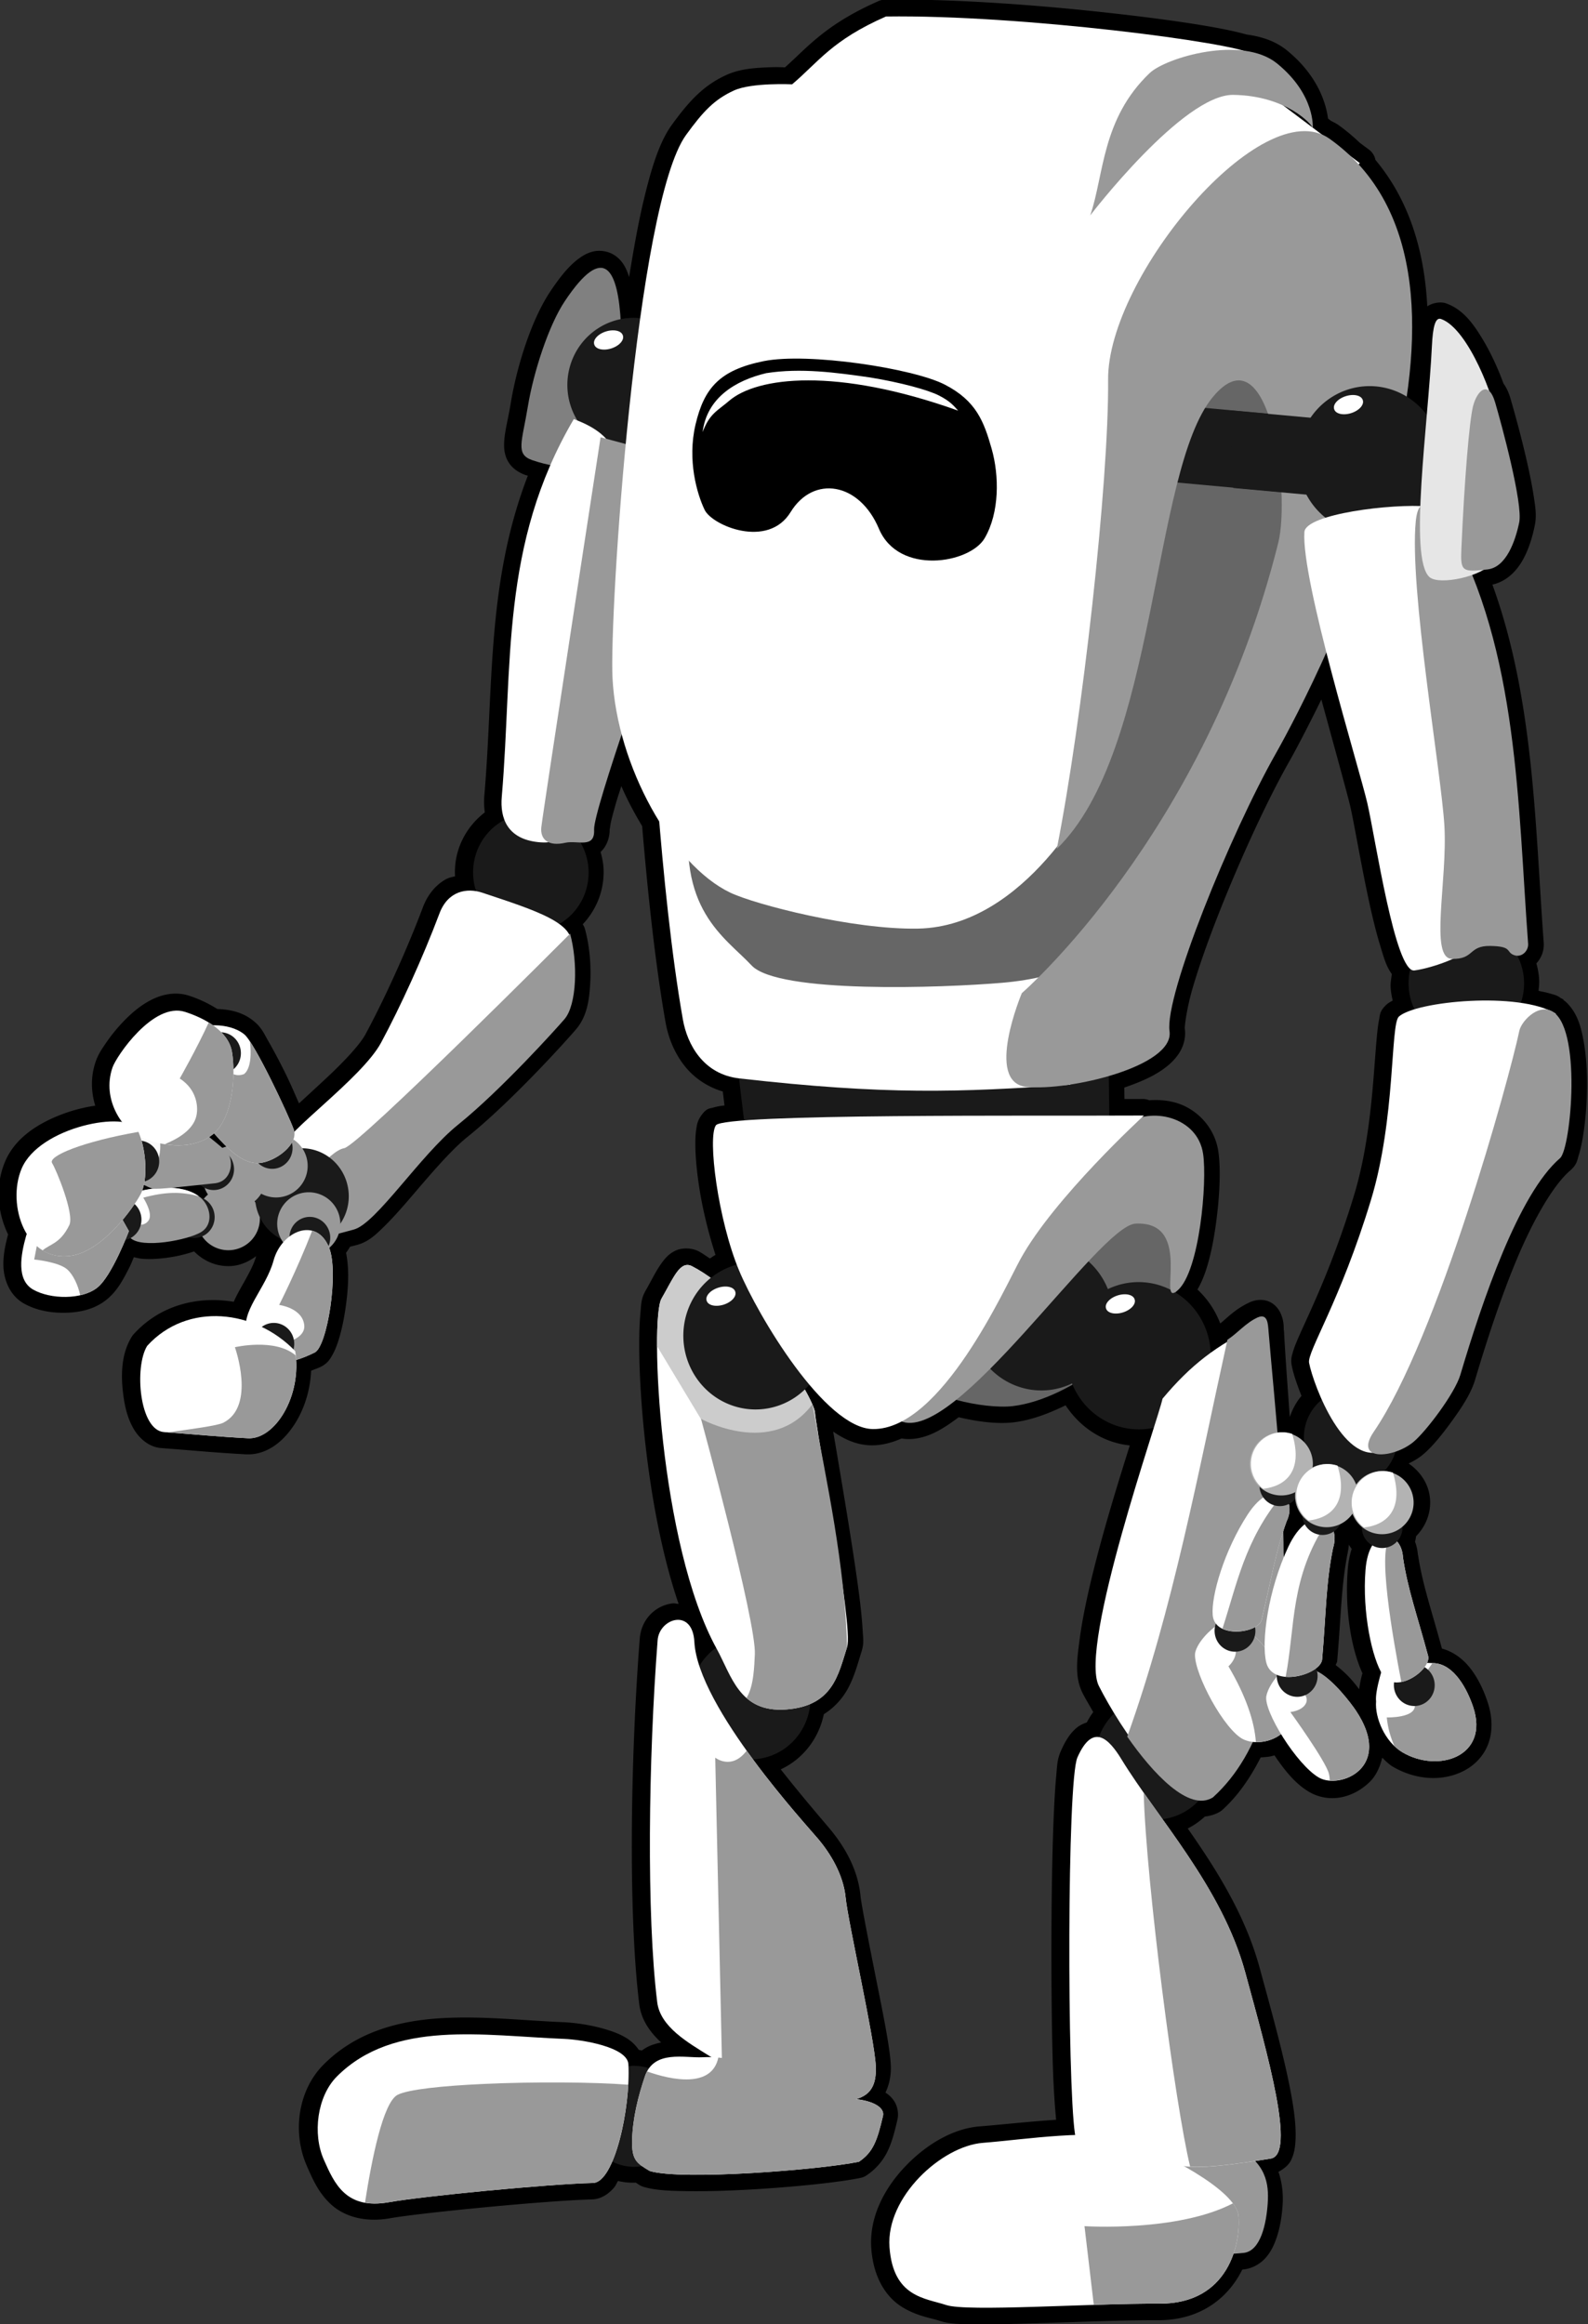 <?xml version="1.0" encoding="UTF-8" standalone="no"?>
<!-- Created with Inkscape (http://www.inkscape.org/) -->

<svg
   xmlns:dc="http://purl.org/dc/elements/1.1/"
   xmlns:cc="http://creativecommons.org/ns#"
   xmlns:rdf="http://www.w3.org/1999/02/22-rdf-syntax-ns#"
   xmlns:svg="http://www.w3.org/2000/svg"
   xmlns="http://www.w3.org/2000/svg"
   xmlns:sodipodi="http://sodipodi.sourceforge.net/DTD/sodipodi-0.dtd"
   xmlns:inkscape="http://www.inkscape.org/namespaces/inkscape"
   width="350.477"
   height="513.021"
   id="svg2"
   version="1.1"
   inkscape:version="0.48.3.1 r9886"
   sodipodi:docname="robot.svg"
   style="display:inline">
  <rect width="100%" height="100%" fill="#333333" stroke="none"/>
  <title
     id="title4055">robot</title>
  <defs
     id="defs4">
    <inkscape:perspective
       sodipodi:type="inkscape:persp3d"
       inkscape:vp_x="0 : 526.18109 : 1"
       inkscape:vp_y="0 : 1000 : 0"
       inkscape:vp_z="744.09448 : 526.18109 : 1"
       inkscape:persp3d-origin="372.04724 : 350.78739 : 1"
       id="perspective10" />
    <inkscape:perspective
       id="perspective3779"
       inkscape:persp3d-origin="0.5 : 0.33333333 : 1"
       inkscape:vp_z="1 : 0.5 : 1"
       inkscape:vp_y="0 : 1000 : 0"
       inkscape:vp_x="0 : 0.5 : 1"
       sodipodi:type="inkscape:persp3d" />
  </defs>
  <sodipodi:namedview
     id="base"
     pagecolor="#ffffff"
     bordercolor="#666666"
     borderopacity="1.0"
     inkscape:pageopacity="0.0"
     inkscape:pageshadow="2"
     inkscape:zoom="1.1636945"
     inkscape:cx="175.23852"
     inkscape:cy="256.51061"
     inkscape:document-units="px"
     inkscape:current-layer="layer2"
     showgrid="false"
     inkscape:window-width="1301"
     inkscape:window-height="744"
     inkscape:window-x="65"
     inkscape:window-y="24"
     inkscape:window-maximized="1" />
  <g
     inkscape:groupmode="layer"
     id="layer2"
     inkscape:label="Réteg"
     transform="translate(-150.499,-144.211)">
    <path
       sodipodi:type="inkscape:offset"
       inkscape:radius="3.6421568"
       inkscape:original="M 292.84375 149.15625 C 265.17886 150.14428 223.3506 157.49257 214.46875 160.59375 C 211.65455 161.07394 209.08393 162.04471 207.15625 163.78125 C 199.36802 170.79723 199.93254 177.69841 200 178.3125 L 198.125 179.875 C 197.52648 180.15703 196.97591 180.5146 196.4375 180.9375 C 194.80964 182.21612 193.3238 183.59566 191.96875 185.03125 L 190 186.65625 L 190.28125 186.9375 C 179.2512 200.25409 178.378 219.19692 182.1875 238.59375 C 180.53495 239.70108 179.11604 241.10887 177.96875 242.75 C 177.23527 237.35395 176.54813 232.13528 176.125 227.78125 C 175.69811 223.38854 174.99582 221.40472 173.78125 221.90625 C 169.5218 223.66508 165.81829 232.19471 163.96875 238.28125 C 163.51945 238.72946 163.10515 239.59228 162.78125 240.9375 C 161.62207 245.75183 157.70982 263.4866 158.78125 267.59375 C 159.85267 271.70089 162.14765 277.3313 166.28125 277.59375 C 166.59781 277.61385 166.84088 277.64015 167.125 277.65625 C 167.87444 278.04647 168.77406 278.37262 169.71875 278.65625 C 160.76179 304.47313 162.1071 333.799 161.4375 360.5625 C 161.4041 361.89562 162.59486 363.28948 164.0625 363.09375 C 163.29381 364.77113 162.84375 366.65016 162.84375 368.625 C 162.84375 370.354 163.18342 371.9902 163.78125 373.5 C 161.53242 373.93712 159.4786 374.53347 157.8125 375.3125 C 157.58698 375.3711 157.37639 375.45137 157.15625 375.5625 C 156.90539 375.68913 156.66001 375.87409 156.4375 376.0625 C 156.31397 376.1394 156.17949 376.20148 156.0625 376.28125 C 156.0605 376.27525 156.09405 376.40897 156.09375 376.40625 C 150.77314 382.05723 154.34234 406.33631 156.71875 408.1875 C 166.31184 415.6604 175.43855 438.90005 181.0625 454.875 C 182.49552 458.94549 189.2991 467.01339 192.15625 469.15625 C 193.32448 470.03242 194.76586 470.68901 196.1875 471.09375 C 196.72512 472.67824 197.5955 474.10875 198.75 475.25 C 195.23822 475.60664 192.5 478.58162 192.5 482.1875 C 192.5 484.551 193.66852 486.64723 195.46875 487.90625 C 195.56225 489.08214 196.07945 490.11571 196.875 490.875 C 196.17465 491.73081 195.71875 492.98005 195.71875 494.5 C 195.00447 501.64286 193.21429 507.36161 191.25 516.46875 C 191.14681 516.94719 191.2781 517.48494 191.5625 518.03125 L 189.96875 518.15625 C 185.50446 518.69197 182.94556 524.40658 181.875 528.21875 C 178.77198 539.26831 190.22894 542.51967 197.9375 537.46875 C 201.72152 534.98932 203.69112 529.5368 203.21875 525.9375 C 203.32685 524.42412 202.48751 521.63719 201.78125 519.59375 C 203.81383 515.45885 205.24704 505.6938 204.09375 496.8125 C 203.77289 494.34161 203.13282 492.59988 202.3125 491.4375 C 203.58201 490.62416 204.4375 489.17603 204.4375 487.53125 C 204.4375 487.37731 204.3895 487.24381 204.375 487.09375 C 205.37819 486.09056 206.10049 484.80554 206.34375 483.34375 C 206.95754 484.05126 207.7114 484.6483 208.5625 485.0625 C 208.85306 486.32497 209.64418 487.37719 210.71875 488 C 210.45961 489.05753 210.53219 490.30446 211.03125 491.65625 C 212.99887 499.3243 213.27695 505.92713 214.65625 516.09375 C 214.74875 516.77572 215.25516 517.41938 216.03125 517.96875 C 215.95175 518.21162 215.88286 518.45972 215.84375 518.71875 C 212.34884 520.70057 208.59652 526.33486 207.75 527.75 C 199.96778 540.75967 212.18439 545.01494 216.6875 542.09375 C 219.20913 540.45796 222.27709 536.19736 224.5 532.09375 C 226.42016 533.45613 228.93181 533.8549 231 533.46875 C 233.39004 538.12576 236.3963 542.14422 240.21875 545.3125 C 241.17829 545.85224 242.21262 546.01924 243.28125 545.875 C 245.44976 548.02058 248.3335 549.42272 251.53125 549.65625 C 244.97915 559.86543 237.87383 571.29574 235.03125 584.1875 C 230.83815 603.2042 225.83411 624.92963 231.4375 625.5625 C 232.67966 625.7028 233.78069 625.82586 234.875 625.9375 C 232.2527 629.05967 232.23293 632.40174 232.59375 635.46875 C 233.09883 639.7619 234.61818 645.80997 238.40625 646.0625 C 238.90707 646.0959 239.69744 646.13885 240.6875 646.15625 C 242.85817 651.58543 247.71237 656.88026 257.59375 656.34375 C 273.00945 655.50676 300.01681 656.08026 304.5625 654.3125 C 309.10819 652.54474 316.18496 652.04918 316.4375 640.9375 C 316.69004 629.82583 303.81012 619.22128 294.71875 618.96875 C 289.29634 618.81813 281.31474 618.13912 274.28125 618.25 C 274.29245 618.1502 274.3024 618.07223 274.3125 617.96875 C 275.44638 606.35473 272.22636 540.13953 269.65625 535.03125 C 267.87741 531.49568 266.20021 530.45517 264.65625 530.8125 C 263.84112 528.87029 262.58616 527.16013 261.03125 525.8125 C 262.30573 523.4719 263.37169 521.26526 264.15625 519.5 C 267.47639 512.02968 254.56931 477.61585 249.25 463.21875 C 250.01962 463.33583 250.79227 463.4375 251.59375 463.4375 C 258.46843 463.4375 264.3158 458.96568 266.53125 452.71875 C 271.1098 455.01682 275.76101 456.57629 280.0625 456.875 C 283.2354 457.09533 288.25584 456.2687 292.5 454.875 C 297.44268 458.44643 301.75661 460.33741 304.75 459.03125 C 306.85849 460.00332 308.99861 460.52786 311.125 460.40625 C 315.41384 460.16097 320.19275 455.79249 324.59375 450.03125 C 324.94104 450.39022 325.30894 450.7377 325.6875 451.0625 C 324.46821 453.54493 323.75 455.40454 323.75 456.125 C 323.75 459.15546 317.58853 503.80901 319.21875 508.15625 C 321.01479 512.94568 322.35234 518.19068 327.9375 520.3125 C 328.82303 526.91079 334.33469 532 341.03125 532 C 341.06225 532 341.0941 532.00022 341.125 532 C 335.07197 541.10733 328.73647 548.78888 327.59375 550.3125 C 325.32091 553.34295 322.53379 558.1342 322.28125 563.4375 C 322.02871 568.7408 317.46875 594.57528 317.46875 600.8125 C 317.46875 605.57793 319.36878 607.29308 322.21875 607.96875 C 318.10725 608.63735 315.9588 610.26205 316.4375 611.9375 C 317.95273 617.2408 318.98141 619.8209 322.25 621.78125 C 330.99046 623.1409 361.64599 624.00877 368.46875 621.53125 C 369.15258 621.06916 369.7313 620.67437 370.21875 620.28125 C 370.56528 620.31525 370.92601 620.34375 371.28125 620.34375 C 373.20128 620.34375 374.99595 619.82897 376.5625 618.9375 C 377.92791 621.74901 379.49838 623.60238 381.09375 623.5625 C 391.19527 623.30996 418.80833 624.60563 426.28125 625.5625 C 435.88578 626.79231 438.12639 620.80966 440.1875 615.46875 C 442.41648 609.69287 440.95838 601.44318 436.375 597.28125 C 423.20955 585.32636 403.58784 589.88641 385.875 591.46875 C 382.02815 591.8124 372 593.91908 372 597.78125 C 372 597.88055 371.99911 597.99326 372 598.09375 C 371.76376 598.07815 371.52135 598.0625 371.28125 598.0625 C 369.91995 598.0625 368.60763 598.31495 367.40625 598.78125 C 364.54196 595.35617 358.96825 597.04626 355.5625 597.03125 C 354.88808 597.02825 354.24726 597.0747 353.59375 597.125 C 353.75356 597.01532 353.93871 596.88903 354.09375 596.78125 C 358.59978 593.64887 364.56448 589.87917 364.96875 584.40625 C 366.39785 565.0591 364.23272 530.74397 360.90625 504.59375 C 360.29282 499.77141 352.87047 497.81663 352.84375 505.375 C 352.83775 507.04201 352.51033 508.86414 351.96875 510.8125 C 350.94051 509.27792 349.60582 507.95937 348.0625 506.96875 C 359.44412 483.48202 359.2106 433.78279 356.34375 429.34375 C 353.4708 424.89527 351.80537 421.04484 349.25 422.53125 C 347.85852 423.34065 346.50596 424.31626 345.15625 425.40625 C 343.44221 424.14601 341.47399 423.23279 339.34375 422.75 C 343.1257 411.27737 344.38322 394.1509 342.4375 391.71875 C 342.09938 391.2961 339.75835 391.06856 336.1875 390.96875 L 336.875 381.625 C 344.72452 380.28516 347.87772 373.49988 348.5625 368.0625 C 350.25973 354.58595 351.15713 338.13436 351.625 324.15625 C 354.89404 318.25839 357.48144 311.47329 358.96875 304.5625 C 362.69051 314.09539 366.0625 323.2977 366.0625 325.21875 C 366.0625 327.89732 367.55473 328.05222 369.3125 327.90625 C 368.38223 329.71586 367.84375 331.78245 367.84375 333.96875 C 367.84375 339.05491 370.71985 343.44547 374.875 345.59375 C 373.85551 346.39702 373.07866 347.22608 372.6875 348.09375 L 372.5 347.90625 C 371.07143 354.33482 371.79911 363.62053 374.65625 366.65625 C 376.42133 368.53165 389.43178 381.61836 399.28125 388.78125 C 407.97767 395.1056 418.40625 409.67858 423.40625 410.75 C 424.29728 410.94093 425.36043 411.17387 426.46875 411.40625 C 426.9599 412.73916 427.85948 413.88053 429 414.6875 C 427.21878 420.4444 430.55386 436.2245 433.34375 437.4375 C 434.74331 438.04601 436.15343 438.58118 437.53125 438.90625 C 437.43255 448.05562 443.46746 456.18844 449 455.625 C 455.5495 454.95799 460.63248 454.18391 467.4375 453.34375 C 472.8705 452.67297 473.32501 438.66386 470.21875 434.15625 C 464.09335 428.04647 455.57841 427.00108 448.09375 429.71875 C 447.26838 425.80257 443.04109 421.65202 441.4375 416.71875 C 440.91179 415.10145 440.0167 413.72426 438.9375 412.65625 C 438.9614 412.61755 438.9768 412.57045 439 412.53125 C 441.05899 411.52205 442.72 409.82972 443.75 407.75 C 444.13492 411.23212 447.10278 413.9375 450.6875 413.9375 C 453.58256 413.9375 456.04295 412.17018 457.09375 409.65625 C 460.13353 411.29292 470.42418 412.70762 472.75 410.15625 C 472.97002 409.91489 473.18282 409.68302 473.375 409.4375 C 474.24104 411.36185 477.64935 418.6421 480.59375 420.75 C 484.15367 423.29855 491.01679 422.83742 494.71875 420.5 C 498.37943 418.18865 497.0878 412.76339 495.71875 408.65625 C 495.66175 408.48533 495.60319 408.29884 495.53125 408.125 C 497.81124 403.89837 498.04456 398.04566 496 393.75 C 492.57351 386.55086 479.59955 383.39047 473.3125 384.53125 C 475.37921 381.49156 476.66443 376.98822 474.8125 372.375 C 473.83026 369.92822 465.1074 358.36142 458.25 360.9375 C 456.20724 361.70489 454.02548 362.80031 452.21875 364.21875 C 449.86692 364.28915 447.19047 364.92967 445.40625 366.53125 C 443.20657 368.50576 436.57266 384.717 435.5625 388 C 435.5041 388.18986 435.45665 388.37216 435.4375 388.5625 C 430.16791 383.70433 418.89457 375.74751 415.34375 369.875 C 410.70089 362.19642 405.22456 351.59032 401.0625 342 C 399.23607 337.7915 395.86712 336.84991 392.875 337.46875 C 393.17907 336.35298 393.34375 335.18365 393.34375 333.96875 C 393.34375 328.64498 390.2235 324.08675 385.75 322.0625 C 386.2604 320.50152 386.29826 318.73823 386.0625 317 C 382.61448 291.5784 383.42285 267.98734 371.71875 244.375 C 373.05208 244.03737 374.38542 243.6022 375.71875 243.0625 C 379.36198 241.58781 377.70734 238.92708 376.0625 231.28125 C 374.41766 223.63542 370.56307 213.54807 366.78125 208.4375 C 357.68096 196.13982 354.87649 201.60268 354.6875 212.90625 C 353.97014 212.79688 353.24749 212.71875 352.5 212.71875 C 351.75251 212.71875 351.02986 212.79685 350.3125 212.90625 C 346.78232 194.38728 342.60103 178.50716 338.21875 173.0625 C 334.23175 168.10896 331.63517 165.55308 327.15625 163.78125 C 323.16489 162.2023 314.28125 163.0625 314.28125 163.0625 C 308.20989 158.41964 305.03211 153.79911 292.84375 149.15625 z M 206.25 173.125 L 200.03125 178.28125 C 200.29773 177.59074 202.30997 175.16489 206.25 173.125 z M 202.71875 294.15625 C 207.88673 304.28281 212.58509 312.12467 215 315.9375 C 225.90008 333.14726 242.15179 368.08036 241.4375 375.9375 C 241.05407 380.15524 247.66608 383.32824 255.3125 385.15625 L 255.625 393.875 C 253.28915 393.98702 249.82402 394.1707 248 394.25 C 248 394.25 248.344 394.53665 248.375 394.5625 C 242.90054 393.57204 236.03979 396.59284 235.375 403.34375 C 234.76274 409.56113 237.38674 429.08439 242.4375 433.125 C 242.59534 433.25127 242.74463 433.35531 242.875 433.4375 C 242.9062 433.4778 242.93725 433.5221 242.96875 433.5625 C 238.60461 436.45918 235.71875 441.47123 235.71875 447.1875 C 235.71875 447.1981 235.71873 447.20825 235.71875 447.21875 C 234.58272 446.48491 233.41122 445.78688 232.1875 445.125 C 232.139 444.94734 232.07982 444.77137 232.03125 444.59375 C 229.57707 443.14252 227.89708 441.11917 225.15625 440 C 222.83482 439.10714 222.93396 441.63805 222.875 443.25 C 222.8516 450.71471 222.61853 458.71841 222.46875 466.8125 C 221.47291 466.26335 220.31138 465.9375 219.09375 465.9375 C 218.07449 465.9375 217.12251 466.1378 216.25 466.53125 C 215.93595 463.36933 214.27179 460.62272 211.84375 458.90625 C 213.1917 455.48756 214.04194 452.23768 214.28125 450.5625 C 214.63443 448.09023 206.81725 437.50735 198.875 415.34375 C 192.51771 397.6031 192.70482 376.84372 190.71875 375.21875 C 190.06399 374.68304 188.83052 374.20932 187.28125 373.8125 C 187.9611 372.21815 188.34375 370.47539 188.34375 368.625 C 188.34375 367.27511 188.15376 365.97456 187.78125 364.75 C 191.52203 360.97318 194.02771 334.95696 195.34375 327.71875 C 196.1397 323.34101 199.83306 308.37475 202.71875 294.15625 z M 453.15625 388 C 453.30881 388.12361 453.46414 388.26515 453.625 388.375 C 453.83914 388.52123 454.06147 388.65354 454.28125 388.78125 C 453.41123 389.55069 452.45417 390.43309 451.40625 391.40625 C 451.12293 391.29751 450.83099 391.19638 450.53125 391.125 C 451.44518 390.15208 452.30285 389.06673 453.15625 388 z M 428.0625 394.59375 C 428.1252 394.59439 428.18734 394.59339 428.25 394.59375 C 428.2206 394.61685 428.18545 394.63285 428.15625 394.65625 C 428.12735 394.63285 428.0913 394.61675 428.0625 394.59375 z M 469.1875 398.625 C 469.31166 399.07708 469.45886 399.49297 469.625 399.875 C 468.81846 399.73747 468.01431 399.62707 467.21875 399.5625 C 467.56899 399.4862 468.31824 399.12727 469.1875 398.625 z M 455.78125 399.15625 C 458.67932 399.32007 461.38538 399.48477 463.3125 399.5625 C 460.23517 399.85239 457.6415 400.87467 456.21875 402.78125 C 455.83551 402.27873 455.40984 401.81939 454.90625 401.4375 C 455.31754 400.7429 455.6317 399.97884 455.78125 399.15625 z M 218.46875 480 C 218.93783 480.61602 219.56838 481.12921 220.28125 481.4375 C 220.03886 482.54477 220.21755 483.89975 220.96875 485.28125 C 221.5111 486.56989 221.99552 487.83335 222.4375 489.09375 C 222.28384 490.59521 222.12427 491.97552 221.96875 493.15625 C 221.62319 492.41775 221.28501 491.68616 220.90625 490.96875 C 219.6261 488.54401 218.25295 486.96704 216.9375 486.0625 C 217.24574 485.4394 217.4375 484.746 217.4375 484 C 217.4375 483.60123 217.3745 483.21271 217.28125 482.84375 C 217.87118 482.01767 218.28556 481.03995 218.46875 480 z "
       style="fill:#000000;fill-opacity:1;stroke:none"
       id="path3874"
       d="m 292.719,145.531 c -14.089,0.503 -31.532,2.574 -46.656,4.938 -14.786,2.311 -26.753,4.703 -32.219,6.531 -0.139,0.024 -0.267,0.099 -0.406,0.125 -0.033,0.011 -0.124,0.02 -0.156,0.031 -3.062,0.591 -6.094,1.682 -8.562,3.906 -6.583,5.93 -8.046,12.173 -8.312,15.469 l -0.625,0.531 c -0.557,0.322 -1.12,0.628 -1.594,1 -1.657,1.301 -3.147,2.717 -4.531,4.156 -0.01,0.01 -0.021,0.021 -0.031,0.031 l -1.938,1.594 a 3.643,3.643 0 0 0 -1.281,2.312 c -7.059,9.32 -9.819,20.712 -9.844,32.844 -1.163,-0.735 -3.024,-0.936 -4.156,-0.469 -3.705,1.53 -5.765,4.759 -7.625,8.188 -1.793,3.304 -3.207,6.965 -4.188,10.125 -0.638,0.985 -1.052,2.037 -1.344,3.25 -0.6,2.49 -1.898,8.154 -2.906,13.812 -0.504,2.829 -0.938,5.627 -1.188,8.094 -0.25,2.467 -0.472,4.33 0.094,6.5 0.593,2.275 1.483,4.998 3.031,7.469 1.421,2.267 3.742,4.513 6.938,5.062 -7.99,25.796 -6.802,54.029 -7.438,79.438 -0.045,1.782 0.642,3.297 1.781,4.469 0.015,0.015 0.047,0.016 0.062,0.031 -0.262,1.172 -0.438,2.403 -0.438,3.656 0,0.836 0.131,1.637 0.25,2.438 -0.84,0.261 -1.751,0.414 -2.531,0.75 l 0,-0.031 c -0.138,0.036 -0.269,0.111 -0.406,0.156 -0.066,0.03 -0.153,0.032 -0.219,0.062 -0.262,0.096 -0.544,0.193 -0.781,0.312 -0.477,0.241 -0.716,0.464 -1,0.688 l 0,-0.031 c 0.137,-0.085 -0.036,-0.004 -0.5,0.312 l 0.062,0.094 a 3.643,3.643 0 0 0 -0.625,0.531 c -2.362,2.508 -3.018,5.703 -3.438,9.156 -0.419,3.453 -0.4,7.262 -0.125,10.938 0.275,3.675 0.803,7.189 1.438,10.031 0.317,1.421 0.66,2.661 1.062,3.75 0.402,1.089 0.449,2 2.094,3.281 3.794,2.956 8.539,10.308 12.625,18.844 4.086,8.536 7.74,18.26 10.531,26.188 1.066,3.027 3.234,5.959 5.594,8.906 2.36,2.947 4.676,5.507 6.75,7.062 1.017,0.762 2.105,1.314 3.219,1.781 -2.569,1.947 -4.344,4.906 -4.344,8.344 0,3.056 1.363,5.801 3.469,7.75 0.121,0.39 0.138,0.823 0.312,1.188 0.004,0.008 -0.004,0.024 0,0.031 -0.321,0.923 -0.464,1.935 -0.5,2.969 l -0.031,0 c -0.654,6.537 -2.33,12.105 -4.25,20.875 -2.757,0.886 -4.833,2.854 -6.219,4.906 -1.663,2.463 -2.639,5.135 -3.25,7.312 -0.946,3.369 -0.855,6.583 0.281,9.25 1.136,2.667 3.268,4.62 5.688,5.719 4.839,2.198 10.748,1.488 15.594,-1.688 0.893,-0.585 1.546,-1.355 2.25,-2.094 0.595,2.08 1.591,3.953 3.031,5.219 3.944,3.468 9.247,4.25 13.438,1.531 2.954,-1.916 5.224,-5.089 7.25,-8.438 1.022,0.302 2.032,0.283 3.062,0.312 2.395,4.189 5.251,8.038 8.938,11.094 a 3.643,3.643 0 0 0 0.531,0.375 c 1.084,0.61 2.276,0.873 3.469,0.969 1.181,0.971 2.489,1.812 3.906,2.438 -5.813,9.244 -11.724,19.619 -14.344,31.5 -2.094,9.496 -4.419,19.715 -5.531,27.875 -0.556,4.08 -0.813,7.596 -0.5,10.594 0.157,1.499 0.43,2.918 1.219,4.312 0.56,0.99 1.652,1.807 2.875,2.375 -0.769,2.648 -0.806,5.273 -0.562,7.344 0.279,2.37 0.803,5.197 1.969,7.844 0.583,1.323 1.314,2.618 2.469,3.75 1.154,1.132 2.856,2.061 4.75,2.188 0.09,0.006 0.3,0.025 0.406,0.031 3.118,5.625 9.289,10.789 19.219,10.25 7.548,-0.41 18.153,-0.473 27.438,-0.656 4.642,-0.091 8.957,-0.192 12.469,-0.406 3.512,-0.214 5.854,-0.28 8.188,-1.188 1.785,-0.694 5.165,-1.307 8.375,-3.656 3.21,-2.349 5.7,-6.704 5.844,-13.031 0.159,-6.988 -3.643,-13.24 -8.5,-17.812 -4.857,-4.573 -10.869,-7.742 -16.781,-7.906 -4.336,-0.12 -10.642,-0.527 -16.844,-0.625 0.155,-3.584 0.24,-7.614 0.094,-13.938 -0.184,-7.969 -0.569,-17.52 -1.062,-26.875 -0.494,-9.355 -1.098,-18.506 -1.75,-25.688 -0.326,-3.591 -0.653,-6.698 -1,-9.125 -0.347,-2.427 -0.381,-3.743 -1.344,-5.656 -1.032,-2.05 -2.105,-3.64 -3.594,-4.812 -0.683,-0.538 -1.532,-0.906 -2.406,-1.156 -0.459,-0.785 -0.96,-1.522 -1.531,-2.219 0.749,-1.48 1.593,-3.053 2.125,-4.25 1.607,-3.616 0.933,-7.321 0.062,-12.062 -0.87,-4.742 -2.363,-10.287 -4.125,-16.031 -2.903,-9.467 -6.33,-18.788 -9,-26.031 5.894,-0.886 10.772,-4.548 13.719,-9.531 3.854,1.642 7.758,2.917 11.656,3.188 3.558,0.247 7.884,-0.522 12.031,-1.719 2.107,1.422 4.161,2.675 6.25,3.438 2.08,0.759 4.362,1.112 6.562,0.625 2.115,0.8 4.349,1.321 6.688,1.188 3.1,-0.177 5.807,-1.503 8.312,-3.438 -0.138,1.212 -0.284,2.343 -0.469,3.906 -0.551,4.675 -1.267,10.685 -1.938,16.75 -0.671,6.065 -1.301,12.159 -1.656,17.094 -0.177,2.467 -0.268,4.66 -0.281,6.438 -0.013,1.777 -0.196,2.8 0.5,4.656 0.849,2.264 1.651,4.967 3.188,7.625 1.251,2.165 3.167,4.253 5.781,5.719 1.368,5.311 5.118,9.691 10.094,11.688 -4.67,6.572 -8.981,12.047 -10.188,13.656 -2.521,3.361 -5.723,8.654 -6.031,15.125 -0.09,1.892 -1.295,10.084 -2.469,18 -1.174,7.916 -2.375,15.556 -2.375,19.562 0,2.321 0.553,4.297 1.469,6.031 -0.755,0.573 -1.472,1.252 -1.969,2.25 -0.552,1.109 -0.735,2.583 -0.375,3.844 0.775,2.711 1.447,4.912 2.562,6.938 1.115,2.025 2.781,3.775 4.875,5.031 a 3.643,3.643 0 0 0 1.312,0.469 c 4.893,0.761 14.645,1.297 24.375,1.375 4.865,0.039 9.651,-0.059 13.75,-0.312 4.099,-0.254 7.314,-0.527 9.906,-1.469 A 3.643,3.643 0 0 0 370.5,624.562 c 0.27,-0.183 0.521,-0.382 0.781,-0.562 1.355,0 2.66,-0.206 3.906,-0.562 0.318,0.438 0.533,0.979 0.906,1.375 1.16,1.231 2.857,2.462 5.094,2.406 9.625,-0.241 37.862,1.103 44.625,1.969 5.576,0.714 10.041,-0.865 12.812,-3.625 2.772,-2.76 3.943,-6.123 4.969,-8.781 2.84,-7.36 1.291,-16.674 -4.781,-22.188 -7.42,-6.738 -16.67,-8.773 -25.906,-8.938 -9.237,-0.165 -18.677,1.413 -27.344,2.188 -2.301,0.206 -5.878,0.833 -9.281,2.031 -1.702,0.599 -3.358,1.298 -4.844,2.406 -0.815,0.608 -1.648,1.458 -2.25,2.5 -0.234,0.035 -0.456,0.11 -0.688,0.156 -1.37,-0.964 -2.84,-1.32 -4.312,-1.562 2.188,-2.259 4.138,-5.053 4.406,-8.688 1.472,-19.932 -0.711,-54.213 -4.062,-80.562 -0.531,-4.174 -3.74,-7.114 -7.594,-7.406 -0.431,-0.033 -0.893,0.13 -1.344,0.188 3.17,-11.057 4.853,-23.938 5.594,-35.656 0.511,-8.081 0.567,-15.562 0.312,-21.375 -0.127,-2.907 -0.341,-5.398 -0.625,-7.406 -0.284,-2.009 -0.276,-3.247 -1.469,-5.094 -1.351,-2.091 -2.418,-4.157 -3.906,-5.969 -0.744,-0.906 -1.629,-1.846 -3.125,-2.438 -1.496,-0.591 -3.591,-0.395 -4.969,0.406 -0.864,0.502 -1.627,1.138 -2.438,1.719 -0.433,-0.233 -0.829,-0.519 -1.281,-0.719 1.442,-5.327 2.504,-11.043 2.969,-16.188 0.283,-3.132 0.389,-6.001 0.281,-8.375 -0.054,-1.187 -0.145,-2.252 -0.344,-3.25 -0.199,-0.998 -0.358,-1.932 -1.312,-3.125 -1.266,-1.582 -1.966,-1.379 -2.562,-1.531 -0.596,-0.152 -1.149,-0.241 -1.781,-0.312 -0.229,-0.026 -0.596,-0.04 -0.844,-0.062 l 0.219,-3.094 c 3.461,-1.218 6.19,-3.381 8.031,-5.906 2.321,-3.182 3.438,-6.78 3.844,-10 1.693,-13.443 2.555,-29.593 3.031,-43.469 1.541,-2.87 2.969,-5.877 4.156,-9.031 0.329,0.903 0.808,2.092 1.094,2.906 0.641,1.83 1.156,3.416 1.5,4.594 0.344,1.177 0.438,2.273 0.438,1.688 0,1.809 0.769,3.878 2.25,5.094 -0.265,1.186 -0.469,2.393 -0.469,3.656 0,4.757 2.008,9.048 5.188,12.094 a 3.643,3.643 0 0 0 -0.438,1.062 c -0.823,3.705 -0.995,7.913 -0.594,11.812 0.401,3.9 1.063,7.464 3.656,10.219 2.091,2.222 14.803,15.056 25.125,22.562 3.832,2.787 8.619,7.931 12.969,12.531 2.175,2.3 4.265,4.453 6.25,6.219 1.985,1.765 3.662,3.276 6.312,3.844 0.429,0.092 0.994,0.203 1.5,0.312 0.289,0.453 0.586,0.881 0.938,1.281 -0.603,3.897 -0.073,8.274 0.781,12.562 0.512,2.571 1.178,4.999 1.969,7.031 0.396,1.016 0.827,1.949 1.375,2.812 0.548,0.864 1.136,1.794 2.688,2.469 0.678,0.295 1.439,0.486 2.156,0.75 0.423,4.345 1.916,8.333 4.125,11.469 2.657,3.772 6.531,6.724 11.188,6.25 6.643,-0.677 11.746,-1.447 18.5,-2.281 2.882,-0.356 4.894,-2.529 5.969,-4.625 1.075,-2.096 1.579,-4.416 1.812,-6.812 0.467,-4.792 0.163,-9.664 -2.438,-13.438 a 3.643,3.643 0 0 0 -0.438,-0.531 c -6.226,-6.21 -14.652,-7.747 -22.406,-6.062 -0.682,-1.365 -1.484,-2.637 -2.25,-3.844 -1.347,-2.122 -2.573,-4.134 -3.188,-5.969 1.682,1.11 3.604,1.906 5.75,1.906 3.132,0 5.932,-1.439 7.875,-3.625 1.959,0.557 4.027,0.954 6.344,1.125 1.814,0.134 3.635,0.167 5.375,-0.094 0.538,-0.081 1.081,-0.267 1.625,-0.406 0.431,0.848 0.583,1.301 1.125,2.25 1.425,2.493 2.892,5.053 5.438,6.875 2.765,1.98 6.063,2.483 9.25,2.375 3.187,-0.108 6.319,-0.847 8.938,-2.5 3.082,-1.946 4.142,-5.545 4.094,-8.406 -0.043,-2.577 -0.714,-4.922 -1.375,-6.969 2.169,-5.075 2.297,-11.009 -0.094,-16.031 -2.391,-5.024 -7.35,-7.892 -12.344,-9.625 -2.74,-0.951 -5.523,-1.537 -8.156,-1.781 0.73,-2.997 0.785,-6.316 -0.594,-9.75 -0.57,-1.421 -1.351,-2.521 -2.531,-4.062 -1.181,-1.542 -2.687,-3.254 -4.469,-4.875 -1.782,-1.621 -3.826,-3.157 -6.188,-4.156 -2.362,-0.999 -5.239,-1.455 -8.031,-0.406 -2.02,0.759 -4.141,1.845 -6.125,3.25 -2.628,0.233 -5.484,0.885 -7.875,3.031 -1.716,1.541 -2.122,2.823 -3.125,4.781 -1.003,1.958 -2.107,4.32 -3.156,6.719 -1.292,2.955 -1.957,4.859 -2.844,7.156 -2.236,-1.856 -4.355,-3.622 -6.75,-5.656 -3.836,-3.259 -7.356,-6.713 -8.625,-8.812 -4.531,-7.493 -9.975,-18.018 -14.062,-27.438 -1.199,-2.763 -3.159,-4.858 -5.438,-5.938 -0.656,-0.311 -1.33,-0.374 -2,-0.531 3.4e-4,-0.044 0.031,-0.081 0.031,-0.125 0,-5.685 -2.915,-10.612 -7.25,-13.625 0.118,-1.313 0.073,-2.612 -0.094,-3.844 -3.22,-23.741 -2.749,-46.684 -13.031,-69.906 0.156,-0.061 0.313,-0.093 0.469,-0.156 1.353,-0.548 2.749,-1.469 3.594,-2.938 0.844,-1.468 0.93,-3.049 0.812,-4.344 -0.235,-2.59 -1.087,-4.994 -1.875,-8.656 -1.752,-8.146 -5.465,-18.217 -9.906,-24.219 -2.405,-3.25 -4.423,-5.476 -6.594,-6.938 -1.086,-0.731 -2.25,-1.317 -3.625,-1.5 -1.375,-0.183 -2.966,0.165 -4.125,0.938 -1.971,1.314 -2.7,3.184 -3.219,5.125 -1.296,-6.104 -2.622,-11.913 -4.062,-16.844 -2.087,-7.145 -4.11,-12.652 -7.031,-16.281 -4.088,-5.079 -7.417,-8.34 -12.562,-10.375 -3.066,-1.213 -6.414,-1.238 -9.312,-1.219 -2.019,0.013 -2.773,0.118 -3.656,0.188 -5.17,-4.161 -9.382,-9.045 -21.406,-13.625 a 3.643,3.643 0 0 0 -1.406,-0.219 z M 204.156,304.5 c 3.196,5.788 6.104,10.727 7.781,13.375 5.292,8.355 12.041,21.34 17.312,33.062 2.636,5.861 4.9,11.422 6.438,15.906 1.537,4.485 2.169,8.268 2.125,8.75 -0.185,2.035 0.537,4.01 1.625,5.469 1.088,1.458 2.482,2.563 4.031,3.5 2.387,1.444 5.288,2.471 8.312,3.344 l 0.094,2.531 c -1.479,0.075 -3.086,0.146 -4.031,0.188 a 3.643,3.643 0 0 0 -1.406,0.344 c -2.834,-0.038 -5.688,0.434 -8.219,1.938 -3.306,1.964 -6.022,5.555 -6.469,10.094 -0.392,3.984 0.202,10.304 1.469,16.75 0.633,3.223 1.444,6.405 2.5,9.188 0.596,1.571 1.29,2.979 2.125,4.281 -2.108,2.153 -3.69,4.78 -4.656,7.719 -1.628,-1.165 -3.405,-2.985 -6.656,-4.312 a 3.643,3.643 0 0 0 -0.062,-0.031 c -1.11,-0.427 -2.629,-0.662 -4.094,-0.031 -1.465,0.631 -2.28,1.931 -2.625,2.844 -0.689,1.826 -0.476,3.057 -0.5,3.719 a 3.643,3.643 0 0 0 -0.031,0.125 c -0.019,6 -0.205,12.529 -0.344,19.062 -0.666,-1.677 -1.599,-3.239 -2.812,-4.531 0.894,-2.612 1.572,-5.035 1.812,-6.719 0.203,-1.42 -0.098,-2.192 -0.375,-3 -0.277,-0.808 -0.629,-1.596 -1.062,-2.5 -0.866,-1.809 -2.065,-4.044 -3.5,-6.875 -2.871,-5.662 -6.72,-13.665 -10.625,-24.562 -3.023,-8.435 -4.547,-17.852 -5.531,-25.375 -0.492,-3.761 -0.871,-7.022 -1.25,-9.594 -0.189,-1.286 -0.364,-2.406 -0.625,-3.406 -0.261,-1 -0.145,-1.928 -1.875,-3.344 -0.451,-0.369 -0.898,-0.539 -1.344,-0.781 0.177,-0.975 0.312,-1.974 0.312,-3 0,-0.974 -0.247,-1.899 -0.406,-2.844 1.22,-1.87 1.634,-3.946 2.281,-6.5 0.83,-3.274 1.549,-7.192 2.188,-11.188 1.276,-7.991 2.282,-16.455 2.875,-19.719 0.501,-2.754 3.031,-13.998 5.219,-23.875 z m 3.062,186.594 c 0.093,0.492 0.149,0.981 0.312,1.469 l -0.031,0 c 1.863,7.261 2.164,13.721 3.562,24.031 0.05,0.37 0.268,0.583 0.375,0.906 -2.263,1.9 -3.701,3.758 -4.906,5.562 -0.243,-1.254 -0.525,-2.412 -0.906,-3.469 2.271,-5.703 3.239,-14.433 2.094,-23.25 -0.209,-1.607 -0.587,-3.011 -1.062,-4.281 0.207,-0.314 0.399,-0.627 0.562,-0.969 z"
       transform="matrix(-0.999,0.049,0.049,0.999,631.159,-15.598)" />
    <path
       sodipodi:type="arc"
       style="fill:#999999;fill-opacity:1;stroke:none"
       id="path3711"
       sodipodi:cx="196.96428"
       sodipodi:cy="484.32648"
       sodipodi:rx="6.9642859"
       sodipodi:ry="6.9642859"
       d="m 203.929,484.326 a 6.964,6.964 0 1 1 -13.929,0 6.964,6.964 0 1 1 13.929,0 z"
       transform="matrix(-0.999,0.049,0.049,0.999,373.924,-80.296)" />
    <path
       d="m 206.786,252.184 a 15.893,16.25 0 1 1 -31.786,0 15.893,16.25 0 1 1 31.786,0 z"
       sodipodi:ry="16.25"
       sodipodi:rx="15.892858"
       sodipodi:cy="252.18361"
       sodipodi:cx="190.89285"
       id="path3930"
       style="fill:#1a1a1a;fill-opacity:1;stroke:none"
       sodipodi:type="arc"
       transform="matrix(-0.283,0.014,0.014,0.283,243.861,338.815)" />
    <path
       style="fill:#999999;fill-opacity:1;stroke:none"
       d="m 196.11,410.283 c 1.076,2.126 0.813,4.644 -1.226,5.876 -2.955,1.785 -13.164,3.712 -15.613,1.279 -3.8,-3.776 -3.88,-8.43 -0.475,-9.585 6.956,-2.359 14.981,-2.177 17.314,2.43 z"
       id="path3717"
       sodipodi:nodetypes="cssss"
       inkscape:connector-curvature="0" />
    <path
       style="fill:#ffffff;fill-opacity:1;stroke:none"
       d="m 186.702,406.368 c 3.065,-0.085 5.844,0.499 7.697,1.903 -3.862,-1.093 -7.416,-1.02 -12.282,0.295 0,0 2.245,3.446 1.185,5.015 -1.06,1.57 -3.182,0.778 -3.182,0.778 l -1.644,2.178 c -2.975,-3.584 -2.821,-7.617 0.321,-8.683 2.609,-0.885 5.352,-1.416 7.905,-1.487 z"
       id="path4006"
       sodipodi:nodetypes="cccsccsc"
       inkscape:connector-curvature="0" />
    <path
       transform="matrix(-0.283,0.014,0.014,0.283,227.706,339.362)"
       sodipodi:type="arc"
       style="fill:#1a1a1a;fill-opacity:1;stroke:none"
       id="path3932"
       sodipodi:cx="190.89285"
       sodipodi:cy="252.18361"
       sodipodi:rx="15.892858"
       sodipodi:ry="16.25"
       d="m 206.786,252.184 a 15.893,16.25 0 1 1 -31.786,0 15.893,16.25 0 1 1 31.786,0 z" />
    <path
       style="fill:#ffffff;fill-opacity:1;stroke:none"
       d="m 178.943,415.937 c 0,0 -3.714,9.9 -6.967,12.482 -3.43,2.721 -10.324,2.599 -14.137,0.447 -3.771,-2.127 -2.76,-7.635 -1.596,-11.805 1.822,-6.527 14.384,-15.883 17.711,-9.979 l 4.99,8.855 z"
       id="path3719"
       sodipodi:nodetypes="cssssc"
       inkscape:connector-curvature="0" />
    <path
       style="fill:#999999;fill-opacity:1;stroke:none"
       d="m 173.255,410.288 2.675,0.306 3.019,5.357 c 0,0 -3.733,9.873 -6.986,12.455 -1.012,0.803 -2.317,1.36 -3.765,1.688 -0.467,-2.205 -1.556,-4.578 -2.912,-5.738 -1.899,-1.625 -7.24,-2.145 -7.24,-2.145 l 1.122,-5.781 14.088,-6.142 z"
       id="path4014"
       inkscape:connector-curvature="0" />
    <path
       transform="matrix(-0.685,0.034,0.034,0.685,412.615,432.095)"
       sodipodi:type="arc"
       style="fill:#1a1a1a;fill-opacity:1;stroke:none"
       id="path3699"
       sodipodi:cx="190.89285"
       sodipodi:cy="252.18361"
       sodipodi:rx="15.892858"
       sodipodi:ry="16.25"
       d="m 206.786,252.184 a 15.893,16.25 0 1 1 -31.786,0 15.893,16.25 0 1 1 31.786,0 z" />
    <path
       style="fill:#ffffff;fill-opacity:1;stroke:none"
       d="m 345.379,611.238 c -1.251,5.372 -2.147,8.005 -5.314,10.124 -8.663,1.79 -39.233,4.17 -46.17,2.033 -2.823,-1.711 -4.01,-2.313 -3.881,-6.888 0.134,-4.751 1.313,-9.548 2.844,-14.047 1.993,-5.856 8.802,-3.959 12.689,-4.168 12.16,-0.656 21.163,7.998 33.579,9.21 4.33,0.423 6.658,1.999 6.253,3.736 z"
       id="path3697"
       sodipodi:nodetypes="cccsssss"
       inkscape:connector-curvature="0" />
    <path
       d="m 206.786,252.184 a 15.893,16.25 0 1 1 -31.786,0 15.893,16.25 0 1 1 31.786,0 z"
       sodipodi:ry="16.25"
       sodipodi:rx="15.892858"
       sodipodi:cy="252.18361"
       sodipodi:cx="190.89285"
       id="path3691"
       style="fill:#1a1a1a;fill-opacity:1;stroke:none"
       sodipodi:type="arc"
       transform="matrix(-0.832,0.041,0.041,0.832,464.627,301.364)" />
    <path
       style="fill:#ffffff;fill-opacity:1;stroke:none"
       d="m 303.222,423.69 c 13.824,7.151 26.986,29.258 27.136,32.285 0.15,3.027 8.526,47.312 7.113,51.734 -1.97,6.166 -3.146,13.051 -13.475,13.815 -10.329,0.764 -12.049,-7.459 -15.329,-13.4 -12.6,-22.829 -14.82,-72.689 -12.17,-77.274 2.649,-4.585 4.099,-8.518 6.725,-7.16 z"
       id="path3689"
       sodipodi:nodetypes="csssazs"
       inkscape:connector-curvature="0" />
    <path
       style="fill:#999999;fill-opacity:1;stroke:none"
       d="m 422.823,617.811 c 7.262,3.686 7.752,8.466 7.46,12.779 -0.292,4.313 -1.506,10.441 -5.277,10.881 -3.771,0.44 -23.962,1.187 -23.962,1.187 l 4.037,-25.125 17.742,0.279 z"
       id="path3687"
       sodipodi:nodetypes="cssccc"
       inkscape:connector-curvature="0" />
    <path
       transform="matrix(-0.832,0.041,0.041,0.832,553.95,314.66)"
       sodipodi:type="arc"
       style="fill:#1a1a1a;fill-opacity:1;stroke:none"
       id="path3679"
       sodipodi:cx="190.89285"
       sodipodi:cy="252.18361"
       sodipodi:rx="15.892858"
       sodipodi:ry="16.25"
       d="m 206.786,252.184 a 15.893,16.25 0 1 1 -31.786,0 15.893,16.25 0 1 1 31.786,0 z" />
    <path
       style="fill:#666666;fill-opacity:1;stroke:none"
       d="m 410.612,412.051 c 0.537,10.846 1.614,14.033 -0.185,16.697 -7.067,10.464 -23.103,24.236 -36.396,25.823 -6.283,0.75 -20.088,-2.292 -20.541,-6.315 -0.452,-4.023 5.049,-35.902 5.049,-35.902 l 52.072,-0.303 z"
       id="path3897"
       sodipodi:nodetypes="cssscc"
       inkscape:connector-curvature="0" />
    <path
       d="m 206.786,252.184 a 15.893,16.25 0 1 1 -31.786,0 15.893,16.25 0 1 1 31.786,0 z"
       sodipodi:ry="16.25"
       sodipodi:rx="15.892858"
       sodipodi:cy="252.18361"
       sodipodi:cx="190.89285"
       id="path3901"
       style="fill:#1a1a1a;fill-opacity:1;stroke:none"
       sodipodi:type="arc"
       transform="matrix(-0.999,0.049,0.049,0.999,580.163,182.166)" />
    <path
       transform="matrix(-0.999,0.049,0.049,0.999,558.64,173.577)"
       sodipodi:type="arc"
       style="fill:#1a1a1a;fill-opacity:1;stroke:none"
       id="path3909"
       sodipodi:cx="190.89285"
       sodipodi:cy="252.18361"
       sodipodi:rx="15.892858"
       sodipodi:ry="16.25"
       d="m 206.786,252.184 a 15.893,16.25 0 1 1 -31.786,0 15.893,16.25 0 1 1 31.786,0 z" />
    <path
       style="fill:#1a1a1a;fill-opacity:1;stroke:none"
       d="m 395.131,375.144 0.34,27.291 -79.375,0.391 -3.417,-28.15 82.451,0.469 z"
       id="path3843"
       inkscape:connector-curvature="0" />
    <path
       style="fill:#999999;fill-opacity:1;stroke:none"
       d="m 399.019,392.398 c 5.208,-3.957 15.767,-1.862 17.009,6.49 0.919,6.179 -0.744,25.827 -5.589,30.113 -4.845,4.285 3.791,-15.359 -9.325,-14.709 -8.134,0.403 -39.909,49.142 -51.954,43.534 -4.284,-1.994 43.289,-68.775 49.858,-65.428 z"
       id="path3895"
       sodipodi:nodetypes="cssssc"
       inkscape:connector-curvature="0" />
    <path
       style="fill:#ffffff;fill-opacity:1;stroke:none"
       d="m 407.074,452.935 c -0.809,4.086 -18.539,54.522 -14.054,63.402 4.485,8.88 17.087,28.484 24.933,23.544 7.847,-4.94 19.189,-41.406 16.846,-47.864 -2.343,-6.458 -7.011,-55.039 -7.011,-55.039 -8.721,4.075 -14.501,8.516 -20.715,15.956 z"
       id="path3911"
       sodipodi:nodetypes="cssscc"
       inkscape:connector-curvature="0" />
    <path
       style="fill:#999999;fill-opacity:1;stroke:none"
       d="m 428.052,435.003 c 2.274,-1.007 2.291,1.528 2.429,3.135 2.978,35.453 9.665,82.929 -12.287,102.799 -5.263,3.313 -13.252,-5.283 -18.91,-13.412 10.18,-28.417 15.63,-58.25 22.114,-87.598 2.379,-1.571 3.971,-3.671 6.653,-4.924 z"
       id="path3674"
       sodipodi:nodetypes="cccccc"
       inkscape:connector-curvature="0" />
    <path
       sodipodi:nodetypes="cssssc"
       id="path3885"
       d="m 425.74,504.221 c 3.495,1.972 7.173,8.039 7.981,9.528 7.232,13.323 -5.122,17.076 -9.499,13.969 -4.593,-3.26 -10.868,-15.779 -9.88,-18.999 0.914,-2.981 4.724,-5.998 5.246,-5.981 4.089,0.133 4.578,0.844 6.152,1.483 z"
       style="fill:#ffffff;fill-opacity:1;stroke:none"
       inkscape:connector-curvature="0" />
    <path
       style="fill:#999999;fill-opacity:1;stroke:none"
       d="m 425.837,504.286 c 3.466,2.028 7.083,7.99 7.884,9.465 5.752,10.596 -0.888,15.12 -6.048,14.974 -0.299,-4.521 -2.215,-10.225 -6.053,-16.721 0,0 3.175,-2.689 0.736,-5.981 l 3.481,-1.737 z"
       id="path3977"
       inkscape:connector-curvature="0" />
    <path
       style="fill:#ffffff;fill-opacity:1;stroke:none"
       d="m 440.932,513.015 c 3.66,1.646 7.875,7.352 8.816,8.761 8.416,12.609 -3.545,17.471 -8.187,14.776 -4.871,-2.828 -12.26,-14.723 -11.57,-18.02 0.639,-3.052 4.158,-6.404 4.68,-6.434 4.084,-0.24 4.636,0.424 6.262,0.917 z"
       id="path3883"
       sodipodi:nodetypes="cssssc"
       inkscape:connector-curvature="0" />
    <path
       d="m 206.786,252.184 a 15.893,16.25 0 1 1 -31.786,0 15.893,16.25 0 1 1 31.786,0 z"
       sodipodi:ry="16.25"
       sodipodi:rx="15.892858"
       sodipodi:cy="252.18361"
       sodipodi:cx="190.89285"
       id="path3881"
       style="fill:#1a1a1a;fill-opacity:1;stroke:none"
       sodipodi:type="arc"
       transform="matrix(-0.283,0.014,0.014,0.283,473.56,430.134)" />
    <path
       style="fill:#ffffff;fill-opacity:1;stroke:none"
       d="m 467.06,511.308 c 4.485,0.314 7.305,5.899 8.563,9.653 3.646,10.883 -7.622,14.699 -15.571,10.036 -3.902,-2.289 -6.142,-7.636 -5.848,-11.254 -0.302,-2.488 1.886,-8.854 1.886,-8.854 l 10.97,0.42 z"
       id="path3869"
       sodipodi:nodetypes="cssccc"
       inkscape:connector-curvature="0" />
    <path
       style="fill:#999999;fill-opacity:1;stroke:none"
       d="m 466.641,511.308 0.407,0.011 c 4.485,0.314 7.324,5.895 8.582,9.65 3.646,10.883 -7.636,14.697 -15.585,10.033 -0.665,-0.39 -1.26,-0.899 -1.824,-1.443 -0.829,-1.916 -1.434,-3.977 -1.656,-6.27 0,0 6.709,0.2 6.175,-2.934 -0.381,-2.233 -0.78,-2.241 -0.977,-2.048 0.147,-0.218 2.662,-3.89 4.879,-7 z"
       id="path3957"
       inkscape:connector-curvature="0" />
    <path
       d="m 206.786,252.184 a 15.893,16.25 0 1 1 -31.786,0 15.893,16.25 0 1 1 31.786,0 z"
       sodipodi:ry="16.25"
       sodipodi:rx="15.892858"
       sodipodi:cy="252.18361"
       sodipodi:cx="190.89285"
       id="path3871"
       style="fill:#1a1a1a;fill-opacity:1;stroke:none"
       sodipodi:type="arc"
       transform="matrix(-0.283,0.014,0.014,0.283,513.129,442.12)" />
    <path
       style="fill:#ffffff;fill-opacity:1;stroke:none"
       d="m 460.14,487.981 c 1.067,7.099 3.133,12.718 5.545,21.717 0.795,2.967 -7.05,8.673 -9.981,4.249 -2.378,-3.59 -4.583,-13.828 -3.832,-23.232 0.813,-10.181 7.971,-8.723 8.268,-2.734 z"
       id="path3867"
       sodipodi:nodetypes="csssc"
       inkscape:connector-curvature="0" />
    <path
       transform="matrix(-0.65,0.032,0.032,0.65,564.629,291.463)"
       sodipodi:type="arc"
       style="fill:#1a1a1a;fill-opacity:1;stroke:none"
       id="path3859"
       sodipodi:cx="190.89285"
       sodipodi:cy="252.18361"
       sodipodi:rx="15.892858"
       sodipodi:ry="16.25"
       d="m 206.786,252.184 a 15.893,16.25 0 1 1 -31.786,0 15.893,16.25 0 1 1 31.786,0 z" />
    <path
       transform="matrix(-0.801,0.04,0.04,0.801,410.476,127.159)"
       sodipodi:type="arc"
       style="fill:#1a1a1a;fill-opacity:1;stroke:none"
       id="path3851"
       sodipodi:cx="190.89285"
       sodipodi:cy="252.18361"
       sodipodi:rx="15.892858"
       sodipodi:ry="16.25"
       d="m 206.786,252.184 a 15.893,16.25 0 1 1 -31.786,0 15.893,16.25 0 1 1 31.786,0 z" />
    <path
       style="fill:#808080;fill-opacity:1;stroke:none"
       d="m 287.541,215.827 c -0.601,-12.128 -3.62,-18.304 -12.411,-5.107 -3.524,5.291 -6.879,15.571 -8.144,23.288 -1.265,7.718 -2.772,10.461 0.94,11.754 6.792,2.365 13.445,1.925 20.099,1.508 l -0.484,-31.443 z"
       id="path3845"
       sodipodi:nodetypes="cszscc"
       inkscape:connector-curvature="0" />
    <path
       d="m 206.786,252.184 a 15.893,16.25 0 1 1 -31.786,0 15.893,16.25 0 1 1 31.786,0 z"
       sodipodi:ry="16.25"
       sodipodi:rx="15.892858"
       sodipodi:cy="252.18361"
       sodipodi:cx="190.89285"
       id="path3837"
       style="fill:#1a1a1a;fill-opacity:1;stroke:none"
       sodipodi:type="arc"
       transform="matrix(-0.801,0.04,0.04,0.801,616.939,151.621)" />
    <path
       d="m 206.786,252.184 a 15.893,16.25 0 1 1 -31.786,0 15.893,16.25 0 1 1 31.786,0 z"
       sodipodi:ry="16.25"
       sodipodi:rx="15.892858"
       sodipodi:cy="252.18361"
       sodipodi:cx="190.89285"
       id="path3806"
       style="fill:#1a1a1a;fill-opacity:1;stroke:none"
       sodipodi:type="arc"
       transform="matrix(-0.92,0.046,0.045,0.911,454.631,-9.333)" />
    <path
       style="fill:#ffffff;fill-opacity:1;stroke:none"
       d="m 438.117,223.747 0.043,58.641 -51.485,101.242 c -24.588,1.695 -40.625,2.289 -73.015,-1.391 -7.977,-0.906 -11.486,-7.552 -12.442,-12.972 -5.129,-29.048 -7.188,-72.948 -7.188,-72.948 l 97.207,-87.772 46.881,15.2 z"
       id="path3794"
       sodipodi:nodetypes="cccssccc"
       inkscape:connector-curvature="0" />
    <path
       style="fill:#666666;fill-opacity:1;stroke:none"
       d="m 406.523,339.687 c -7.826,15.558 -21.725,20.326 -34.842,21.447 -13.117,1.121 -49.437,2.448 -55.311,-3.835 -5.874,-6.283 -16.792,-12.317 -13.376,-35.242 0,0 18.219,-122.269 21.775,-121.939 3.556,0.33 118.288,9.314 118.288,9.314 l -7.631,80.783 -28.903,49.472 z"
       id="path3876"
       sodipodi:nodetypes="czzcsccc"
       inkscape:connector-curvature="0" />
    <rect
       style="fill:#1a1a1a;fill-opacity:1;stroke:none"
       id="rect3798"
       width="112.321"
       height="16.964"
       x="-468.659"
       y="195.352"
       transform="matrix(-0.996,-0.091,-0.091,0.996,0,0)" />
    <path
       style="fill:#ffffff;fill-opacity:1;stroke:none"
       d="m 277.133,236.725 c 8.738,3.143 8.967,7.78 8.967,7.78 0,0 -10.753,71.691 -11.219,76.72 -0.466,5.029 1.19,9.596 -5.64,8.861 -6.83,-0.735 -8.399,-5.341 -8.003,-9.974 2.491,-29.12 -0.427,-55.601 15.895,-83.388 z"
       id="path3847"
       sodipodi:nodetypes="ccsssc"
       inkscape:connector-curvature="0" />
    <path
       style="fill:#999999;fill-opacity:1;stroke:none"
       d="m 283.052,240.722 c 0,0 -12.857,83.621 -13.09,86.135 -0.233,2.515 1.37,4.259 5.346,3.365 2.654,-0.597 6.523,1.386 6.311,-2.895 -0.212,-4.28 14.557,-45.418 14.557,-45.418 l -0.802,-37.864 -12.322,-3.323 z"
       id="path3849"
       sodipodi:nodetypes="csssccc"
       inkscape:connector-curvature="0" />
    <path
       style="fill:#ffffff;fill-opacity:1;stroke:none"
       d="m 432.794,166.798 17.828,13.42 -50.839,56.512 -8.083,82.286 c 0,0 -14.621,29.688 -38.556,30.158 -14.394,0.283 -36.053,-5.332 -41.516,-7.957 -12.82,-6.159 -24.966,-28.003 -25.945,-47.346 -0.721,-14.241 5.187,-104.67 16.234,-119.878 3.737,-5.145 6.213,-7.831 10.599,-9.822 3.908,-1.774 12.806,-1.349 12.806,-1.349 5.834,-4.937 8.77,-9.731 20.713,-14.971 30.016,-0.414 77.169,5.834 80.503,8.172 3.334,2.338 6.273,11.132 6.255,10.775 z"
       id="path3788"
       sodipodi:nodetypes="ccccsssssccsc"
       inkscape:connector-curvature="0" />
    <path
       style="fill:#999999;fill-opacity:1;stroke:none"
       d="m 443.919,174.829 c 43.158,30.573 -2.545,119.276 -11.872,135.753 -10.036,17.728 -24.531,53.421 -23.429,61.234 1.102,7.812 -22.229,13.258 -31.574,12.291 -9.345,-0.968 -1.024,-20.689 -1.024,-20.689 0,0 40.466,-34.901 56.584,-99.349 2.794,-11.173 -1.859,-47.508 -14.466,-32.181 -13.491,16.402 -12.174,78.193 -34.398,99.68 5.603,-28.304 11.508,-80.871 11.322,-103.544 -0.186,-22.673 34.103,-63.648 48.858,-53.196 z"
       id="path3786"
       sodipodi:nodetypes="cssscssczs"
       inkscape:connector-curvature="0" />
    <path
       style="fill:#999999;fill-opacity:1;stroke:none"
       d="m 440.228,172.508 c 0,0 0.651,-7.337 -7.858,-14.272 -7.78,-6.341 -24.609,-1.271 -28.144,2.109 -10.611,10.143 -10.044,22.477 -13.106,31.401 0,0 20.487,-26.76 31.581,-26.594 11.806,0.177 17.493,6.643 17.528,7.356 z"
       id="path3790"
       sodipodi:nodetypes="cssczc"
       inkscape:connector-curvature="0" />
    <path
       style="fill:#000000;fill-opacity:1;stroke:none"
       d="m 358.998,229.095 c 6.972,3.588 8.651,8.164 10.355,14.148 1.704,5.985 1.751,14.104 -1.525,19.742 -3.276,5.638 -18.998,8.256 -23.345,-2.062 -4.347,-10.318 -14.49,-11.862 -19.492,-3.683 -5.002,8.178 -17.305,2.978 -18.976,-0.491 -1.671,-3.469 -3.872,-10.939 -2.006,-18.852 1.89,-8.017 5.298,-12.011 15.042,-13.975 9.744,-1.964 32.976,1.585 39.948,5.174 z"
       id="path3792"
       sodipodi:nodetypes="czzzzzzzz"
       inkscape:connector-curvature="0" />
    <path
       sodipodi:type="arc"
       style="fill:#1a1a1a;fill-opacity:1;stroke:none"
       id="path3796"
       sodipodi:cx="190.89285"
       sodipodi:cy="252.18361"
       sodipodi:rx="15.892858"
       sodipodi:ry="16.25"
       d="m 206.786,252.184 a 15.893,16.25 0 1 1 -31.786,0 15.893,16.25 0 1 1 31.786,0 z"
       transform="matrix(-0.999,0.049,0.049,0.999,631.159,-15.598)" />
    <path
       style="fill:#1a1a1a;fill-opacity:1;stroke:none"
       d="m 421.848,234.779 27.062,2.477 -1.572,16.911 -24.642,-2.253 -0.848,-17.135 z"
       id="rect3800"
       inkscape:connector-curvature="0" />
    <path
       style="fill:#ffffff;fill-opacity:1;stroke:none"
       d="m 465.638,255.997 c -7.901,-0.682 -26.981,1.657 -27.254,5.641 -0.727,10.585 12.049,51.968 13.865,59.745 1.815,7.777 6.153,37.599 10.416,37.03 4.263,-0.569 14.109,-3.917 13.933,-7.484 -0.177,-3.567 -10.549,-93.879 -10.958,-94.931 z"
       id="path3833"
       sodipodi:nodetypes="cssssc"
       inkscape:connector-curvature="0" />
    <path
       style="fill:#999999;fill-opacity:1;stroke:none"
       d="m 470.299,260.364 c -3.135,-3.895 -6.665,-7.883 -7.333,-1.097 -1.466,14.904 5.591,55.104 6.314,67.177 0.723,12.073 -3.351,29.303 1.661,29.413 5.012,0.109 3.586,-2.931 8.471,-2.854 4.885,0.078 3.428,1.291 5.146,1.987 1.794,0.727 3.317,-0.938 3.203,-2.469 -2.282,-30.573 -2.106,-64.631 -17.462,-92.157 z"
       id="path3835"
       sodipodi:nodetypes="cszszssc"
       inkscape:connector-curvature="0" />
    <path
       style="fill:#e6e6e6;fill-opacity:1;stroke:none"
       d="m 468.55,214.619 c 6.204,2.209 11.994,18.358 12.153,21.568 0.159,3.21 1.092,29.268 -0.907,32.227 -1.999,2.96 -11.615,5.075 -13.788,3.186 -4.671,-4.06 -0.29,-34.005 0.515,-50.981 0.209,-4.408 0.789,-6.441 2.027,-6 z"
       id="path3808"
       sodipodi:nodetypes="csssss"
       inkscape:connector-curvature="0" />
    <path
       style="fill:#999999;fill-opacity:1;stroke:none"
       d="m 480.497,233.084 c 1.396,4.751 6.163,22.296 5.296,26.452 -0.867,4.155 -2.881,9.892 -6.996,10.359 -5.6,0.635 -5.988,0.494 -5.767,-4.542 0.669,-15.277 1.754,-28.131 2.557,-31.415 0.802,-3.284 3.351,-6.164 4.912,-0.854 z"
       id="path3810"
       sodipodi:nodetypes="czsszs"
       inkscape:connector-curvature="0" />
    <path
       style="fill:#ffffff;fill-opacity:1;stroke:none"
       d="m 493.888,367.951 c -8.112,-4.962 -30.889,-2.761 -34.653,0.643 -1.903,1.721 -0.687,22.448 -6.159,40.481 -6.836,22.529 -14.132,33.498 -13.657,35.949 0.961,4.959 7.961,23.564 16.684,19.198 8.723,-4.365 38.071,-97.717 37.785,-96.272 z"
       id="path3839"
       sodipodi:nodetypes="cssssc"
       inkscape:connector-curvature="0" />
    <path
       style="fill:#999999;fill-opacity:1;stroke:none"
       d="m 492.783,367.291 c 6.985,3.103 4.45,30.459 2.03,32.544 -9.212,7.938 -17.182,31.595 -22.009,47.828 -1.23,4.136 -7.604,12.534 -10.351,14.816 -4.43,3.679 -13.258,4.326 -8.755,-2.254 14.114,-20.621 29.93,-78.021 32.127,-88.508 0.415,-1.982 3.879,-5.794 6.958,-4.426 z"
       id="path3841"
       sodipodi:nodetypes="cssssss"
       inkscape:connector-curvature="0" />
    <path
       style="fill:#ffffff;fill-opacity:1;stroke:none"
       d="m 256.92,341.245 c 11.432,3.808 21.8,6.966 19.211,12.458 -2.589,5.492 -40.932,39.93 -43.27,43.264 -2.338,3.334 -20.191,3.86 -19.993,0.632 0.198,-3.228 17.477,-15.347 21.734,-23.246 4.257,-7.899 9.208,-18.745 12.891,-28.53 1.885,-5.009 6.087,-5.692 9.428,-4.579 z"
       id="path3853"
       sodipodi:nodetypes="cssszss"
       inkscape:connector-curvature="0" />
    <path
       style="fill:#999999;fill-opacity:1;stroke:none"
       d="m 276.32,350.297 c 1.745,6.35 1.491,15.66 -1.213,18.833 -1.67,1.96 -14.034,15.693 -23.518,23.334 -8.373,6.747 -18.05,21.812 -22.991,23.13 -4.941,1.317 -14.618,4.478 -13.866,-1.995 0.752,-6.474 8.533,-15.441 11.725,-15.957 3.193,-0.516 49.862,-47.345 49.862,-47.345 z"
       id="path3855"
       sodipodi:nodetypes="csssssc"
       inkscape:connector-curvature="0" />
    <path
       d="m 206.786,252.184 a 15.893,16.25 0 1 1 -31.786,0 15.893,16.25 0 1 1 31.786,0 z"
       sodipodi:ry="16.25"
       sodipodi:rx="15.892858"
       sodipodi:cy="252.18361"
       sodipodi:cx="190.89285"
       id="path3857"
       style="fill:#1a1a1a;fill-opacity:1;stroke:none"
       sodipodi:type="arc"
       transform="matrix(-0.65,0.032,0.032,0.65,333.14,238.203)" />
    <path
       style="fill:#999999;fill-opacity:1;stroke:none"
       d="m 457.825,483.648 c 1.238,0.67 2.206,2.209 2.311,4.329 1.067,7.099 3.137,12.722 5.55,21.721 0.53,1.977 -2.778,5.164 -5.909,5.768 -1.76,-9.067 -5.673,-30.861 -2.137,-31.777 l 0.186,-0.04 z"
       id="path3952"
       inkscape:connector-curvature="0" />
    <path
       transform="matrix(-0.283,0.014,0.014,0.283,506.039,407.25)"
       sodipodi:type="arc"
       style="fill:#1a1a1a;fill-opacity:1;stroke:none"
       id="path3873"
       sodipodi:cx="190.89285"
       sodipodi:cy="252.18361"
       sodipodi:rx="15.892858"
       sodipodi:ry="16.25"
       d="m 206.786,252.184 a 15.893,16.25 0 1 1 -31.786,0 15.893,16.25 0 1 1 31.786,0 z" />
    <path
       sodipodi:type="arc"
       style="fill:#b3b3b3;fill-opacity:1;stroke:none"
       id="path3861"
       sodipodi:cx="196.96428"
       sodipodi:cy="484.32648"
       sodipodi:rx="6.9642859"
       sodipodi:ry="6.9642859"
       d="m 203.929,484.326 a 6.964,6.964 0 1 1 -13.929,0 6.964,6.964 0 1 1 13.929,0 z"
       transform="matrix(-0.999,0.049,0.049,0.999,628.556,-17.615)" />
    <path
       style="fill:#999999;fill-opacity:1;stroke:none"
       d="m 439.64,512.583 c 0.407,0.146 0.829,0.292 1.304,0.436 3.66,1.646 7.879,7.353 8.819,8.762 7.185,10.764 -0.49,15.839 -5.775,15.43 -0.015,-0.491 -0.069,-0.999 -0.201,-1.523 -0.71,-2.819 -8.501,-13.59 -8.501,-13.59 3.928,-0.517 4.921,-3.488 1.652,-5.033 l 2.701,-4.482 z"
       id="path3967"
       sodipodi:nodetypes="ccscsccc"
       inkscape:connector-curvature="0" />
    <path
       transform="matrix(-0.283,0.014,0.014,0.283,487.283,440.092)"
       sodipodi:type="arc"
       style="fill:#1a1a1a;fill-opacity:1;stroke:none"
       id="path3887"
       sodipodi:cx="190.89285"
       sodipodi:cy="252.18361"
       sodipodi:rx="15.892858"
       sodipodi:ry="16.25"
       d="m 206.786,252.184 a 15.893,16.25 0 1 1 -31.786,0 15.893,16.25 0 1 1 31.786,0 z" />
    <path
       sodipodi:nodetypes="csssc"
       id="path3875"
       d="m 444.709,485.902 c -1.586,7.756 -1.532,14.345 -2.407,24.568 -0.288,3.371 -10.886,6.4 -12.325,0.731 -1.168,-4.6 0.406,-16.031 4.825,-25.508 4.784,-10.261 11.892,-6.112 9.908,0.209 z"
       style="fill:#ffffff;fill-opacity:1;stroke:none"
       inkscape:connector-curvature="0" />
    <path
       style="fill:#999999;fill-opacity:1;stroke:none"
       d="m 443.382,480.108 c 1.43,1.031 2.125,3.218 1.319,5.786 -1.586,7.756 -1.537,14.364 -2.412,24.587 -0.184,2.145 -4.522,4.125 -8.039,3.84 2.164,-11.236 0.908,-21.842 9.132,-34.212 z"
       id="path3962"
       inkscape:connector-curvature="0" />
    <path
       d="m 206.786,252.184 a 15.893,16.25 0 1 1 -31.786,0 15.893,16.25 0 1 1 31.786,0 z"
       sodipodi:ry="16.25"
       sodipodi:rx="15.892858"
       sodipodi:cy="252.18361"
       sodipodi:cx="190.89285"
       id="path3889"
       style="fill:#1a1a1a;fill-opacity:1;stroke:none"
       sodipodi:type="arc"
       transform="matrix(-0.283,0.014,0.014,0.283,492.874,404.362)" />
    <path
       style="fill:#ffffff;fill-opacity:1;stroke:none"
       d="m 434.45,480.021 c -2.454,6.746 -3.323,12.669 -5.503,21.727 -0.719,2.987 -10.337,4.252 -10.798,-1.035 -0.374,-4.29 2.58,-14.338 7.731,-22.24 5.578,-8.556 11.17,-3.855 8.569,1.548 z"
       id="path3877"
       sodipodi:nodetypes="csssc"
       inkscape:connector-curvature="0" />
    <path
       style="fill:#999999;fill-opacity:1;stroke:none"
       d="m 433.305,474.38 0.73,0.214 c 1.142,1.108 1.499,3.192 0.425,5.423 -2.454,6.746 -3.346,12.679 -5.525,21.737 -0.518,2.151 -5.629,3.369 -8.634,1.929 3.176,-9.78 4.961,-19.587 13.004,-29.304 z"
       id="path3972"
       inkscape:connector-curvature="0" />
    <path
       transform="matrix(-0.283,0.014,0.014,0.283,483.457,398.001)"
       sodipodi:type="arc"
       style="fill:#1a1a1a;fill-opacity:1;stroke:none"
       id="path3891"
       sodipodi:cx="190.89285"
       sodipodi:cy="252.18361"
       sodipodi:rx="15.892858"
       sodipodi:ry="16.25"
       d="m 206.786,252.184 a 15.893,16.25 0 1 1 -31.786,0 15.893,16.25 0 1 1 31.786,0 z" />
    <path
       sodipodi:type="arc"
       style="fill:#b3b3b3;fill-opacity:1;stroke:none"
       id="path3948"
       sodipodi:cx="196.96428"
       sodipodi:cy="484.32648"
       sodipodi:rx="6.9642859"
       sodipodi:ry="6.9642859"
       d="m 203.929,484.326 a 6.964,6.964 0 1 1 -13.929,0 6.964,6.964 0 1 1 13.929,0 z"
       transform="matrix(-0.999,0.049,0.049,0.999,606.32,-26.168)" />
    <path
       style="fill:#cccccc;fill-opacity:1;stroke:none"
       d="m 302.281,423.423 c 0.296,0.013 0.624,0.096 0.952,0.266 13.824,7.151 26.98,29.265 27.13,32.292 0.024,0.477 0.295,2.201 0.656,4.41 l -19.153,8.113 -16.331,-27.132 c -0.018,-5.513 0.299,-9.403 0.949,-10.529 2.318,-4.012 3.724,-7.515 5.796,-7.421 z"
       id="path3896"
       inkscape:connector-curvature="0" />
    <path
       transform="matrix(-0.999,0.049,0.049,0.999,495.556,177.774)"
       sodipodi:type="arc"
       style="fill:#1a1a1a;fill-opacity:1;stroke:none"
       id="path3905"
       sodipodi:cx="190.89285"
       sodipodi:cy="252.18361"
       sodipodi:rx="15.892858"
       sodipodi:ry="16.25"
       d="m 206.786,252.184 a 15.893,16.25 0 1 1 -31.786,0 15.893,16.25 0 1 1 31.786,0 z" />
    <path
       style="fill:#ffffff;fill-opacity:1;stroke:none"
       d="m 402.968,390.432 c -23.255,0.14 -92.566,-0.473 -94.459,2.149 -1.893,2.622 0.442,20.897 5.13,32.11 4.128,9.874 18.925,34.866 29.544,34.947 15.1,0.116 29.049,-31.176 32.53,-37.515 7.422,-13.516 27.255,-31.691 27.255,-31.691 z"
       id="path3893"
       sodipodi:nodetypes="cssssc"
       inkscape:connector-curvature="0" />
    <path
       style="fill:#ffffff;fill-opacity:1;stroke:none"
       d="m 398.006,532.519 c 7.908,12.964 22.178,28.207 27.307,46.993 5.128,18.786 11.204,40.237 5.639,41.146 -25.492,4.165 -18.37,0.467 -36.134,-3.156 -1.418,1.794 -5.802,6.286 -7.075,-2.326 -1.707,-11.544 -1.768,-77.836 0.546,-83.065 3.417,-7.721 6.933,-4.159 9.718,0.407 z"
       id="path3683"
       sodipodi:nodetypes="czscsss"
       inkscape:connector-curvature="0" />
    <path
       style="fill:#ffffff;fill-opacity:1;stroke:none"
       d="m 399.754,616.596 c 7.086,2.683 23.601,10.86 24.092,16.759 0.491,5.9 -2.063,19.398 -17.501,19.324 -15.438,-0.074 -42.387,1.846 -47.015,0.305 -4.628,-1.541 -11.715,-1.696 -12.517,-12.781 -0.802,-11.086 11.537,-22.316 20.605,-23.018 9.068,-0.702 25.249,-3.273 32.335,-0.59 z"
       id="path3685"
       sodipodi:nodetypes="czzzzzz"
       inkscape:connector-curvature="0" />
    <path
       style="fill:#ffffff;fill-opacity:1;stroke:none"
       d="m 303.747,506.598 c 0.771,14.522 25.026,40.733 27.446,43.648 2.42,2.914 5.432,7.569 5.946,12.854 0.515,5.284 6.332,30.863 6.641,37.093 0.325,6.558 -3.232,7.472 -7.949,7.979 -8.689,0.934 -21.41,-5.576 -28.824,-10.204 -4.655,-2.906 -10.783,-6.376 -11.458,-11.822 -2.384,-19.253 -1.94,-53.621 0.089,-79.904 0.374,-4.847 7.708,-7.191 8.109,0.357 z"
       id="path3693"
       sodipodi:nodetypes="cssssssss"
       inkscape:connector-curvature="0" />
    <path
       style="fill:#ffffff;fill-opacity:1;stroke:none"
       d="m 289.19,599.861 c 0.487,9.837 -3.11,26.062 -7.806,26.177 -10.102,0.247 -37.633,2.928 -45.049,4.253 -9.532,1.703 -12.049,-4.17 -14.372,-9.402 -2.512,-5.659 -1.488,-13.964 2.884,-18.348 12.558,-12.591 32.389,-9.004 50.159,-8.299 3.859,0.153 13.994,1.761 14.185,5.619 z"
       id="path3695"
       sodipodi:nodetypes="cssssss"
       inkscape:connector-curvature="0" />
    <path
       transform="matrix(-0.999,0.049,0.049,0.999,391.68,-79.153)"
       d="m 203.929,484.326 a 6.964,6.964 0 1 1 -13.929,0 6.964,6.964 0 1 1 13.929,0 z"
       sodipodi:ry="6.9642859"
       sodipodi:rx="6.9642859"
       sodipodi:cy="484.32648"
       sodipodi:cx="196.96428"
       id="path3705"
       style="fill:#999999;fill-opacity:1;stroke:none"
       sodipodi:type="arc" />
    <path
       transform="matrix(-0.999,0.049,0.049,0.999,375.24,-89.464)"
       d="m 203.929,484.326 a 6.964,6.964 0 1 1 -13.929,0 6.964,6.964 0 1 1 13.929,0 z"
       sodipodi:ry="6.9642859"
       sodipodi:rx="6.9642859"
       sodipodi:cy="484.32648"
       sodipodi:cx="196.96428"
       id="path3709"
       style="fill:#999999;fill-opacity:1;stroke:none"
       sodipodi:type="arc" />
    <path
       sodipodi:type="arc"
       style="fill:#999999;fill-opacity:1;stroke:none"
       id="path3707"
       sodipodi:cx="196.96428"
       sodipodi:cy="484.32648"
       sodipodi:rx="6.9642859"
       sodipodi:ry="6.9642859"
       d="m 203.929,484.326 a 6.964,6.964 0 1 1 -13.929,0 6.964,6.964 0 1 1 13.929,0 z"
       transform="matrix(-0.999,0.049,0.049,0.999,384.472,-91.944)" />
    <path
       d="m 206.786,252.184 a 15.893,16.25 0 1 1 -31.786,0 15.893,16.25 0 1 1 31.786,0 z"
       sodipodi:ry="16.25"
       sodipodi:rx="15.892858"
       sodipodi:cy="252.18361"
       sodipodi:cx="190.89285"
       id="path3922"
       style="fill:#1a1a1a;fill-opacity:1;stroke:none"
       sodipodi:type="arc"
       transform="matrix(-0.283,0.014,0.014,0.283,261.057,323.551)" />
    <path
       style="fill:#ffffff;fill-opacity:1;stroke:none"
       d="m 215.309,393.464 c -1.171,-3.229 -8.604,-19.089 -10.899,-20.952 -3.457,-2.807 -9.805,-2.245 -11.451,-0.851 -5.035,4.267 -7.306,13.479 -1.343,16.711 4.468,2.422 9.874,13.172 16.224,12.541 3.499,-0.347 8.668,-4.144 7.469,-7.45 z"
       id="path3701"
       sodipodi:nodetypes="csssss"
       inkscape:connector-curvature="0" />
    <path
       d="m 206.786,252.184 a 15.893,16.25 0 1 1 -31.786,0 15.893,16.25 0 1 1 31.786,0 z"
       sodipodi:ry="16.25"
       sodipodi:rx="15.892858"
       sodipodi:cy="252.18361"
       sodipodi:cx="190.89285"
       id="path3926"
       style="fill:#1a1a1a;fill-opacity:1;stroke:none"
       sodipodi:type="arc"
       transform="matrix(-0.283,0.014,0.014,0.283,248.141,328.236)" />
    <path
       style="fill:#999999;fill-opacity:1;stroke:none"
       d="m 200.315,398.191 c 1.94,1.628 1.597,6.78 -2.425,7.2 -6.982,0.729 -12.322,1.369 -13.595,1.179 -1.274,-0.19 -8.06,-3.623 -7.942,-7.192 0.144,-4.342 5.897,-7.649 10.219,-8.091 5.1,-0.522 7.732,1.859 13.743,6.905 z"
       id="path3713"
       sodipodi:nodetypes="csssss"
       inkscape:connector-curvature="0" />
    <path
       style="fill:#f9f9f9;fill-opacity:1;stroke:none"
       d="m 184.666,401.305 c 2.101,-2.253 0.83,-7.5 0.83,-7.5 l -7.777,-1.322 6.948,8.822 z"
       id="path4002"
       inkscape:connector-curvature="0" />
    <path
       transform="matrix(-0.283,0.014,0.014,0.283,231.621,326.526)"
       sodipodi:type="arc"
       style="fill:#1a1a1a;fill-opacity:1;stroke:none"
       id="path3928"
       sodipodi:cx="190.89285"
       sodipodi:cy="252.18361"
       sodipodi:rx="15.892858"
       sodipodi:ry="16.25"
       d="m 206.786,252.184 a 15.893,16.25 0 1 1 -31.786,0 15.893,16.25 0 1 1 31.786,0 z" />
    <path
       style="fill:#ffffff;fill-opacity:1;stroke:none"
       d="m 180.871,393.591 c 1.98,4.295 2.315,11.011 0.699,14.125 -1.616,3.114 -8.356,12.551 -15.253,13.651 -10.097,1.61 -14.385,-11.201 -11.063,-19.174 3.905,-9.373 23.593,-12.993 25.617,-8.601 z"
       id="path3715"
       sodipodi:nodetypes="cssss"
       inkscape:connector-curvature="0" />
    <path
       style="fill:#999999;fill-opacity:1;stroke:none"
       d="m 205.66,374.079 c 3.021,4.536 8.652,16.616 9.658,19.39 1.199,3.306 -3.986,7.094 -7.485,7.442 -6.35,0.631 -11.734,-10.105 -16.202,-12.527 -1.894,-1.027 -2.947,-2.675 -3.355,-4.558 l 10.358,-4.393 c 1.884,0.626 3.192,2.77 5.662,1.879 0,0 2.099,-1.015 1.363,-7.232 z"
       id="path3992"
       inkscape:connector-curvature="0" />
    <path
       transform="matrix(-0.283,0.014,0.014,0.283,249.654,302.624)"
       sodipodi:type="arc"
       style="fill:#1a1a1a;fill-opacity:1;stroke:none"
       id="path3924"
       sodipodi:cx="190.89285"
       sodipodi:cy="252.18361"
       sodipodi:rx="15.892858"
       sodipodi:ry="16.25"
       d="m 206.786,252.184 a 15.893,16.25 0 1 1 -31.786,0 15.893,16.25 0 1 1 31.786,0 z" />
    <path
       style="fill:#ffffff;fill-opacity:1;stroke:none"
       d="m 197.292,394.727 c -4.983,3.777 -11.973,2.148 -16.072,0.38 -3.474,-1.499 -8.375,-8.086 -5.887,-15.297 0.86,-2.492 9.014,-14.492 15.99,-12.258 4.428,1.418 9.602,4.266 10.373,8.85 0.835,4.962 0.281,14.774 -4.404,18.326 z"
       id="path3703"
       sodipodi:nodetypes="csssss"
       inkscape:connector-curvature="0" />
    <path
       d="m 206.786,252.184 a 15.893,16.25 0 1 1 -31.786,0 15.893,16.25 0 1 1 31.786,0 z"
       sodipodi:ry="16.25"
       sodipodi:rx="15.892858"
       sodipodi:cy="252.18361"
       sodipodi:cx="190.89285"
       id="path3918"
       style="fill:#1a1a1a;fill-opacity:1;stroke:none"
       sodipodi:type="arc"
       transform="matrix(-0.283,0.014,0.014,0.283,269.371,343.367)" />
    <path
       style="fill:#ffffff;fill-opacity:1;stroke:none"
       d="m 223.118,419.565 c 2.217,5.456 -0.389,21.798 -3.151,23.165 -5.676,2.81 -11.657,4.145 -14.867,-4.068 -1.843,-4.715 4.073,-9.951 5.771,-16.215 1.763,-6.502 9.437,-9.798 12.247,-2.882 z"
       id="path3721"
       sodipodi:nodetypes="cssss"
       inkscape:connector-curvature="0" />
    <path
       style="fill:#999999;fill-opacity:1;stroke:none"
       d="m 219.399,415.856 c 1.499,0.381 2.84,1.534 3.719,3.696 2.217,5.456 -0.376,21.816 -3.139,23.184 -2.672,1.323 -5.419,2.286 -7.905,2.112 -0.756,-2.156 -1.278,-3.691 -1.278,-3.691 0,0 7.288,-0.73 6.848,-4.5 -0.44,-3.771 -5.538,-4.419 -5.538,-4.419 0,0 3.832,-7.495 7.293,-16.381 z"
       id="path3982"
       inkscape:connector-curvature="0" />
    <path
       transform="matrix(-0.283,0.014,0.014,0.283,261.427,366.77)"
       sodipodi:type="arc"
       style="fill:#1a1a1a;fill-opacity:1;stroke:none"
       id="path3920"
       sodipodi:cx="190.89285"
       sodipodi:cy="252.18361"
       sodipodi:rx="15.892858"
       sodipodi:ry="16.25"
       d="m 206.786,252.184 a 15.893,16.25 0 1 1 -31.786,0 15.893,16.25 0 1 1 31.786,0 z" />
    <path
       style="fill:#ffffff;fill-opacity:1;stroke:none"
       d="m 215.654,442.438 c 1.575,9.854 -4.475,19.537 -10.426,19.227 -6.574,-0.342 -11.687,-0.856 -18.525,-1.358 -5.46,-0.401 -6.603,-14.376 -3.724,-19.032 8.873,-9.772 23.898,-8.019 32.675,1.163 z"
       id="path3723"
       sodipodi:nodetypes="csscc"
       inkscape:connector-curvature="0" />
    <path
       style="fill:#999999;fill-opacity:1;stroke:none"
       d="m 402.913,539.87 c 7.941,11.313 18.2,24.269 22.394,39.629 5.128,18.786 11.201,40.237 5.636,41.147 -9.425,1.54 -14.362,1.996 -17.777,1.788 -3.287,-13.507 -9.697,-62.468 -10.252,-82.563 z"
       id="path3878"
       sodipodi:nodetypes="csscc"
       inkscape:connector-curvature="0" />
    <path
       style="fill:#999999;fill-opacity:1;stroke:none"
       d="m 422.609,630.538 c 0.721,0.971 1.16,1.924 1.235,2.817 0.491,5.9 -2.065,19.4 -17.503,19.327 -4.195,-0.02 -9.227,0.081 -14.443,0.246 l -2.048,-17.357 c 0,0 20.506,1.345 32.76,-5.033 z"
       id="path3884"
       inkscape:connector-curvature="0" />
    <path
       style="fill:#999999;fill-opacity:1;stroke:none"
       d="m 329.774,454.195 c 3.299,17.559 7.209,35.587 7.688,53.529 -1.97,6.166 -3.13,13.043 -13.459,13.808 -4.026,0.298 -6.749,-0.773 -8.761,-2.539 1.636,-2.557 1.727,-7.147 1.852,-9.63 0.36,-7.169 -11.88,-51.981 -11.88,-51.981 0,0 15.624,8.681 24.56,-3.187 z"
       id="path3890"
       sodipodi:nodetypes="ccscscc"
       inkscape:connector-curvature="0" />
    <path
       style="fill:#999999;fill-opacity:1;stroke:none"
       d="m 315.286,530.63 c 6.91,9.662 14.588,18.038 15.896,19.613 2.42,2.914 5.441,7.562 5.955,12.846 0.515,5.284 6.347,30.862 6.655,37.091 0.325,6.558 -3.241,7.49 -7.958,7.997 -7.665,0.824 -18.455,-4.148 -25.984,-8.507 l -1.497,-67.509 c 0,0 3.581,2.887 6.933,-1.532 z"
       id="path3902"
       inkscape:connector-curvature="0" />
    <path
       style="fill:#999999;fill-opacity:1;stroke:none"
       d="m 309.035,598.366 c 10.464,0.912 18.887,8.056 30.083,9.148 4.33,0.423 6.659,1.989 6.254,3.726 -1.251,5.372 -2.151,8 -5.319,10.119 -8.663,1.79 -39.238,4.173 -46.175,2.036 -2.823,-1.711 -4.006,-2.305 -3.876,-6.879 0.134,-4.751 1.308,-9.564 2.839,-14.064 0.13,-0.382 0.312,-0.706 0.481,-1.025 5.414,1.934 14.296,3.728 15.712,-3.062 z"
       id="path3907"
       inkscape:connector-curvature="0" />
    <path
       style="fill:#999999;fill-opacity:1;stroke:none"
       d="m 257.259,604.183 c 11.221,-0.513 24.445,-0.414 31.891,0.173 -0.523,9.61 -3.749,21.594 -7.78,21.693 -10.102,0.247 -37.617,2.907 -45.033,4.232 -2.071,0.37 -3.804,0.366 -5.283,0.105 1.477,-9.546 3.984,-22.104 7.176,-23.79 2.287,-1.208 9.991,-2 19.029,-2.413 z"
       id="path3913"
       inkscape:connector-curvature="0" />
    <path
       transform="matrix(-0.999,0.049,0.049,0.999,616.322,-19.154)"
       d="m 203.929,484.326 a 6.964,6.964 0 1 1 -13.929,0 6.964,6.964 0 1 1 13.929,0 z"
       sodipodi:ry="6.9642859"
       sodipodi:rx="6.9642859"
       sodipodi:cy="484.32648"
       sodipodi:cx="196.96428"
       id="path3944"
       style="fill:#b3b3b3;fill-opacity:1;stroke:none"
       sodipodi:type="arc" />
    <path
       style="fill:#ffffff;fill-opacity:1;stroke:none"
       d="m 433.2,460.351 c 0.869,-0.043 1.707,0.093 2.489,0.346 2.603,8.566 -1.847,11.64 -6.409,12.113 -1.55,-1.202 -2.591,-3.041 -2.696,-5.154 -0.19,-3.842 2.774,-7.115 6.616,-7.305 z"
       id="path3950"
       inkscape:connector-curvature="0" />
    <path
       style="fill:#ffffff;fill-opacity:1;stroke:none"
       d="m 455.436,468.904 c 0.869,-0.043 1.707,0.093 2.489,0.346 2.603,8.566 -1.847,11.64 -6.409,12.113 -1.55,-1.202 -2.591,-3.041 -2.696,-5.154 -0.19,-3.842 2.774,-7.115 6.616,-7.305 z"
       id="path3939"
       inkscape:connector-curvature="0" />
    <path
       id="path3946"
       d="m 443.202,467.364 c 0.869,-0.043 1.707,0.093 2.489,0.346 2.603,8.566 -1.847,11.64 -6.409,12.113 -1.55,-1.202 -2.591,-3.041 -2.696,-5.154 -0.19,-3.842 2.774,-7.115 6.616,-7.305 z"
       style="fill:#ffffff;fill-opacity:1;stroke:none"
       inkscape:connector-curvature="0" />
    <path
       style="fill:#999999;fill-opacity:1;stroke:none"
       d="m 202.34,441.572 c 0,0 8.872,-2.08 13.416,1.811 1.063,9.521 -4.752,18.592 -10.514,18.292 -6.288,-0.327 -11.309,-0.832 -17.712,-1.313 5.111,-0.696 10.969,-1.479 12.223,-2.107 7.278,-3.647 2.587,-16.683 2.587,-16.683 z"
       id="path3987"
       sodipodi:nodetypes="ccscsc"
       inkscape:connector-curvature="0" />
    <path
       style="fill:#999999;fill-opacity:1;stroke:none"
       d="m 196.567,369.898 c 2.559,1.571 4.673,3.722 5.14,6.504 0.835,4.962 0.274,14.783 -4.411,18.334 -3.096,2.347 -6.973,2.583 -10.444,2.019 2.77,-1.122 6.335,-3.11 7.008,-6.323 0.447,-2.133 -0.034,-5.824 -3.69,-8.171 0,0 3.754,-6.594 6.396,-12.363 z"
       id="path3997"
       inkscape:connector-curvature="0" />
    <path
       style="fill:#999999;fill-opacity:1;stroke:none"
       d="m 181.054,394.039 c 1.808,4.302 2.083,10.668 0.521,13.678 -1.616,3.114 -8.352,12.546 -15.25,13.646 -2.507,0.4 -4.677,-0.069 -6.44,-1.152 1.636,-1.425 3.953,-1.512 5.917,-5.612 1.147,-2.394 -2.835,-12.111 -3.806,-13.672 -0.962,-1.546 6.853,-4.754 19.058,-6.888 z"
       id="path4009"
       sodipodi:nodetypes="csscssc"
       inkscape:connector-curvature="0" />
    <path
       sodipodi:type="arc"
       style="fill:#ffffff;fill-opacity:1;stroke:none"
       id="path4019"
       sodipodi:cx="195.75589"
       sodipodi:cy="241.49167"
       sodipodi:rx="3.3085501"
       sodipodi:ry="1.9299877"
       d="m 199.064,241.492 a 3.309,1.93 0 1 1 -6.617,0 3.309,1.93 0 1 1 6.617,0 z"
       transform="matrix(-0.953,0.302,0.302,0.953,561.737,-55.735)" />
    <path
       transform="matrix(-0.953,0.302,0.302,0.953,398.436,-70.009)"
       d="m 199.064,241.492 a 3.309,1.93 0 1 1 -6.617,0 3.309,1.93 0 1 1 6.617,0 z"
       sodipodi:ry="1.9299877"
       sodipodi:rx="3.3085501"
       sodipodi:cy="241.49167"
       sodipodi:cx="195.75589"
       id="path4021"
       style="fill:#ffffff;fill-opacity:1;stroke:none"
       sodipodi:type="arc" />
    <path
       sodipodi:type="arc"
       style="fill:#ffffff;fill-opacity:1;stroke:none"
       id="path4023"
       sodipodi:cx="195.75589"
       sodipodi:cy="241.49167"
       sodipodi:rx="3.3085501"
       sodipodi:ry="1.9299877"
       d="m 199.064,241.492 a 3.309,1.93 0 1 1 -6.617,0 3.309,1.93 0 1 1 6.617,0 z"
       transform="matrix(-0.953,0.302,0.302,0.953,511.386,142.754)" />
    <path
       transform="matrix(-0.953,0.302,0.302,0.953,423.242,141.045)"
       d="m 199.064,241.492 a 3.309,1.93 0 1 1 -6.617,0 3.309,1.93 0 1 1 6.617,0 z"
       sodipodi:ry="1.9299877"
       sodipodi:rx="3.3085501"
       sodipodi:cy="241.49167"
       sodipodi:cx="195.75589"
       id="path4025"
       style="fill:#ffffff;fill-opacity:1;stroke:none"
       sodipodi:type="arc" />
    <path
       style="fill:#ffffff;fill-opacity:1;stroke:none"
       d="m 342.58,227.534 c 6.633,1.077 12.773,2.749 15.153,3.974 2.285,1.176 3.054,2.021 4.234,3.342 -26.984,-9.646 -44.411,-7.447 -50.547,-2.168 -2.577,2.218 -4.297,2.772 -5.85,6.9 0.933,-7.572 7.248,-11.392 14.029,-13.007 7.612,-1.199 15.421,-0.137 22.982,0.958 z"
       id="path4029"
       sodipodi:nodetypes="cscsccc"
       inkscape:connector-curvature="0" />
  </g>
</svg>
